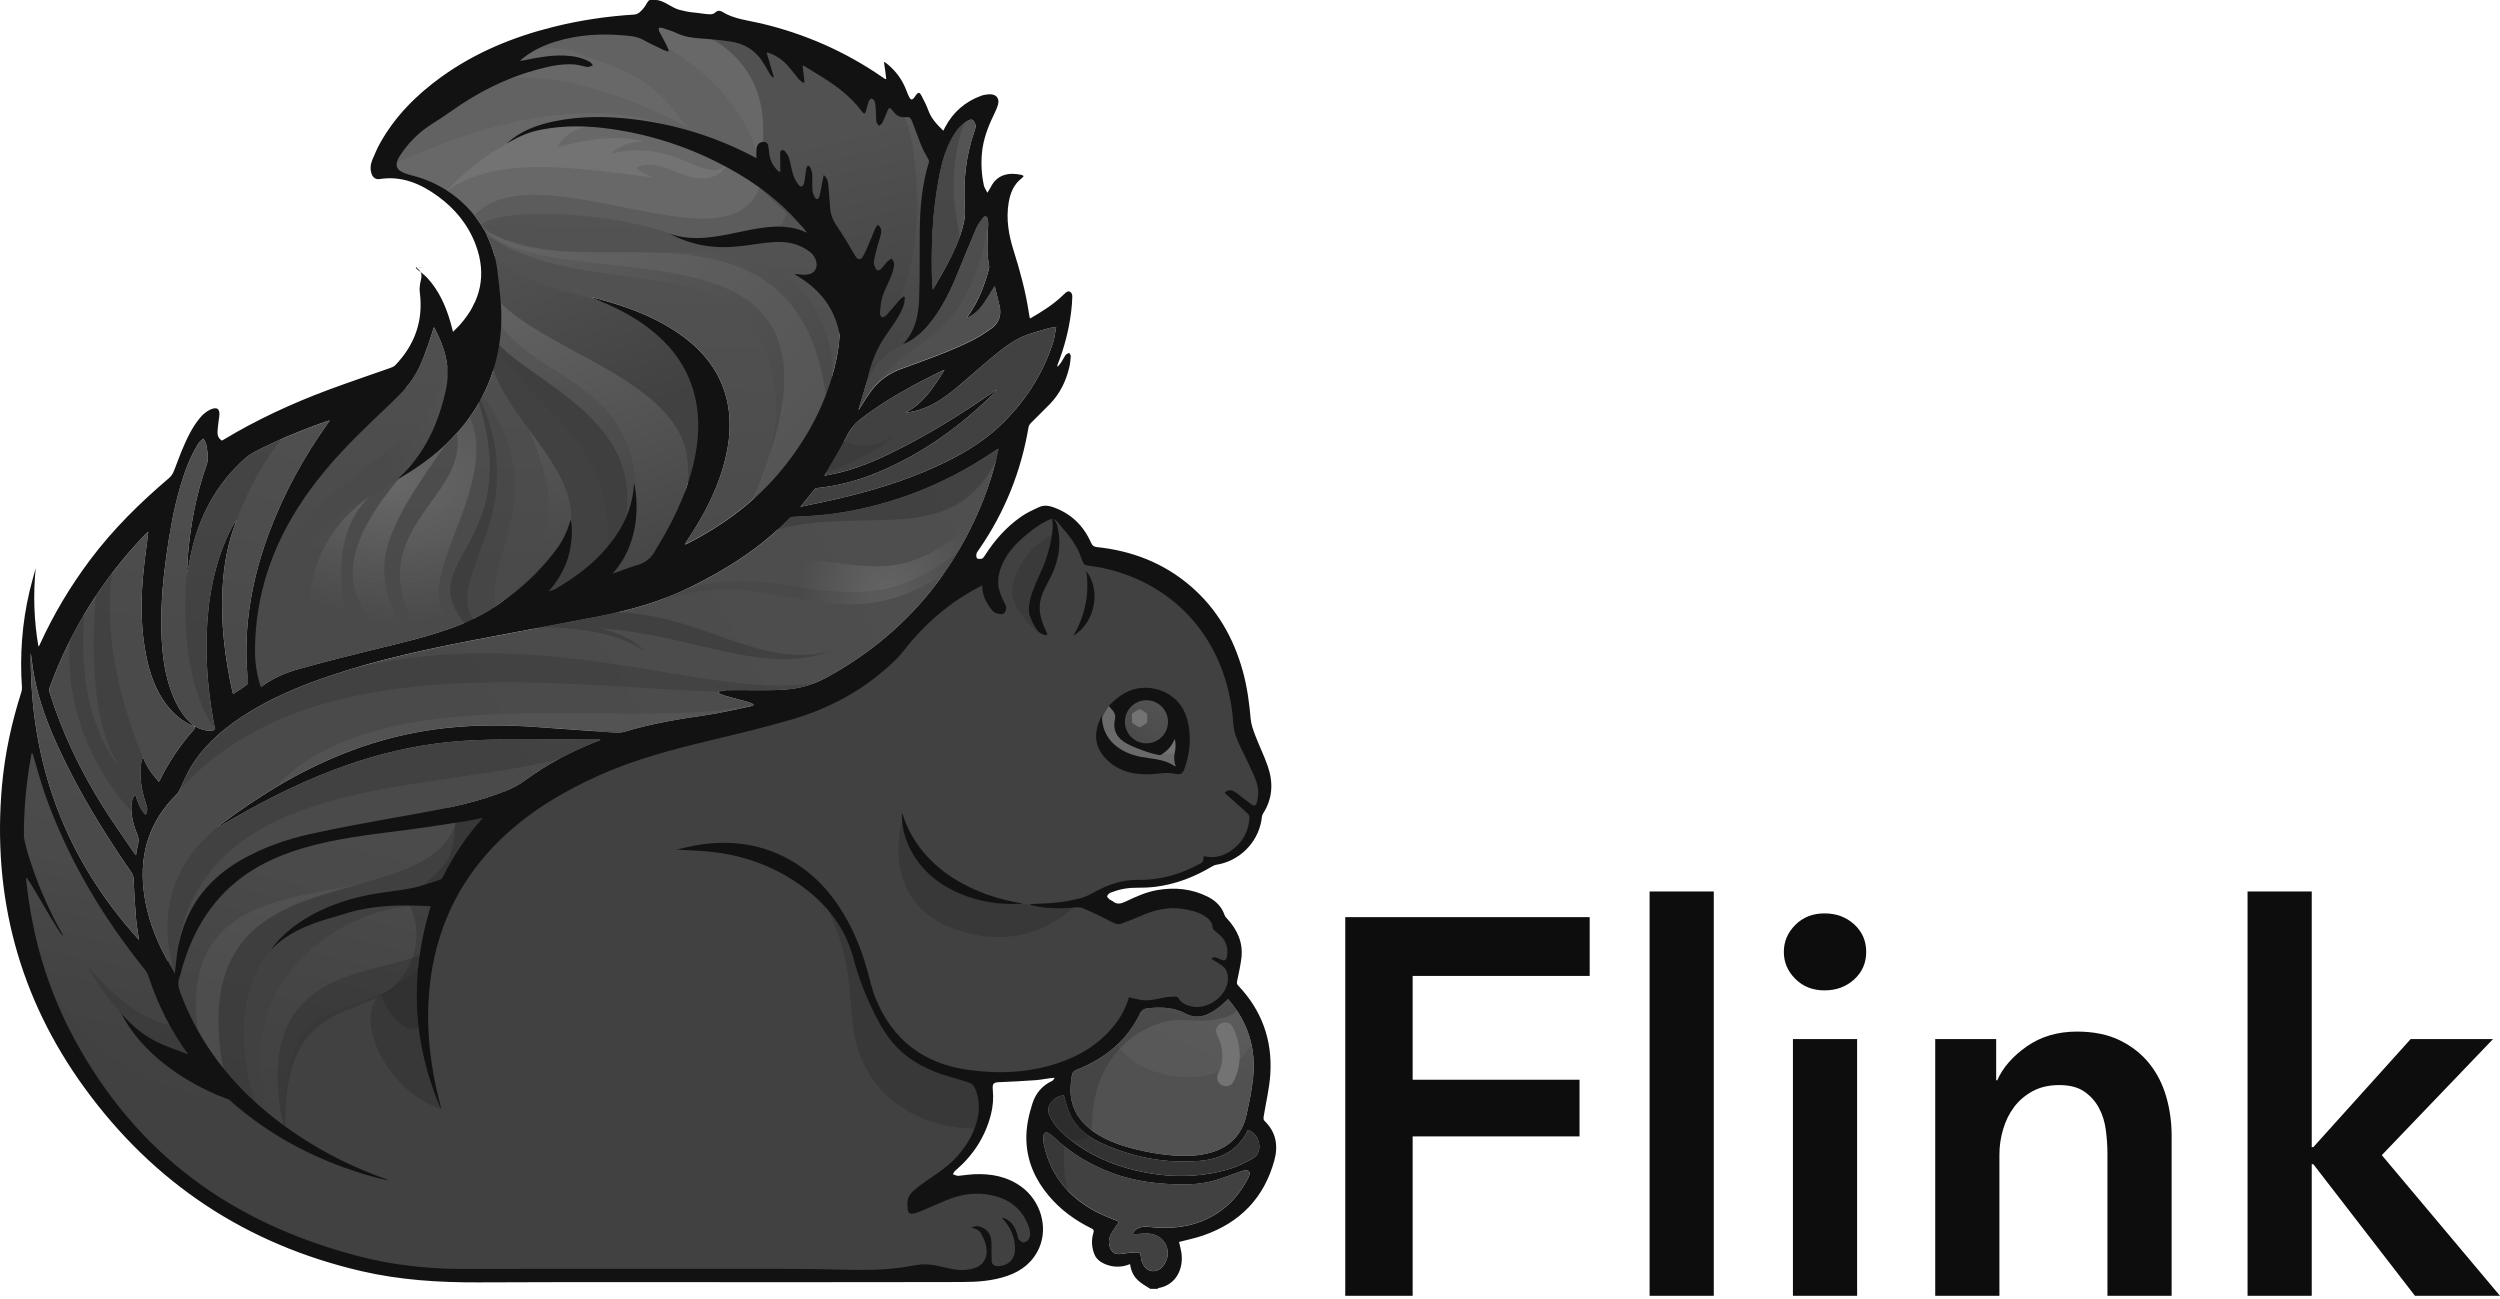 <?xml version="1.0" encoding="UTF-8"?>
<svg width="512px" height="266px" viewBox="0 0 512 266" version="1.1" xmlns="http://www.w3.org/2000/svg" preserveAspectRatio="xMidYMid">
    <title>Flink</title>
    <defs>
        <linearGradient x1="86.68%" y1="345.178%" x2="34.378%" y2="-88.846%" id="linearGradient-1">
            <stop stop-color="rgb(81,81,81)" offset="38.36%"></stop>
            <stop stop-color="rgb(74,74,74)" offset="65.84%"></stop>
            <stop stop-color="rgb(73,73,73)" offset="66.49%"></stop>
            <stop stop-color="rgb(71,71,71)" offset="68.52%"></stop>
            <stop stop-color="rgb(69,69,69)" offset="70.81%"></stop>
            <stop stop-color="rgb(67,67,67)" offset="73.41%"></stop>
            <stop stop-color="rgb(66,66,66)" offset="76.43%"></stop>
            <stop stop-color="rgb(65,65,65)" offset="80.17%"></stop>
            <stop stop-color="rgb(65,65,65)" offset="85.43%"></stop>
            <stop stop-color="rgb(65,65,65)" offset="100%"></stop>
        </linearGradient>
        <linearGradient x1="123.854%" y1="422.194%" x2="8.88%" y2="-119.166%" id="linearGradient-2">
            <stop stop-color="rgb(81,81,81)" offset="38.36%"></stop>
            <stop stop-color="rgb(74,74,74)" offset="65.84%"></stop>
            <stop stop-color="rgb(73,73,73)" offset="66.49%"></stop>
            <stop stop-color="rgb(71,71,71)" offset="68.52%"></stop>
            <stop stop-color="rgb(69,69,69)" offset="70.81%"></stop>
            <stop stop-color="rgb(67,67,67)" offset="73.41%"></stop>
            <stop stop-color="rgb(66,66,66)" offset="76.43%"></stop>
            <stop stop-color="rgb(65,65,65)" offset="80.17%"></stop>
            <stop stop-color="rgb(65,65,65)" offset="85.43%"></stop>
            <stop stop-color="rgb(65,65,65)" offset="100%"></stop>
        </linearGradient>
        <linearGradient x1="51.806%" y1="110.214%" x2="48.763%" y2="-15.847%" id="linearGradient-3">
            <stop stop-color="rgb(90,90,90)" offset="0%"></stop>
            <stop stop-color="rgb(81,81,81)" offset="38.36%"></stop>
            <stop stop-color="rgb(74,74,74)" offset="73.17%"></stop>
        </linearGradient>
        <linearGradient x1="9.624%" y1="174.162%" x2="53.938%" y2="52.867%" id="linearGradient-4">
            <stop stop-color="rgb(104,104,104)" offset="0%"></stop>
            <stop stop-color="rgb(65,65,65)" offset="100%"></stop>
        </linearGradient>
        <linearGradient x1="18.163%" y1="115.602%" x2="57.435%" y2="6.468%" id="linearGradient-5">
            <stop stop-color="rgb(104,104,104)" offset="0%"></stop>
            <stop stop-color="rgb(65,65,65)" offset="100%"></stop>
        </linearGradient>
        <linearGradient x1="51.576%" y1="144.243%" x2="48.369%" y2="-2.868%" id="linearGradient-6">
            <stop stop-color="rgb(104,104,104)" offset="0%"></stop>
            <stop stop-color="rgb(65,65,65)" offset="100%"></stop>
        </linearGradient>
        <linearGradient x1="65.496%" y1="-23.996%" x2="28.276%" y2="199.501%" id="linearGradient-7">
            <stop stop-color="rgb(65,65,65)" offset="0%"></stop>
            <stop stop-color="rgb(81,81,81)" offset="38.36%"></stop>
        </linearGradient>
        <linearGradient x1="-21.695%" y1="117.773%" x2="118.648%" y2="13.116%" id="linearGradient-8">
            <stop stop-color="rgb(104,104,104)" offset="0%"></stop>
            <stop stop-color="rgb(65,65,65)" offset="100%"></stop>
        </linearGradient>
        <linearGradient x1="136.302%" y1="88.561%" x2="44.464%" y2="47.699%" id="linearGradient-9">
            <stop stop-color="rgb(90,90,90)" offset="0%"></stop>
            <stop stop-color="rgb(81,81,81)" offset="38.36%"></stop>
            <stop stop-color="rgb(74,74,74)" offset="73.17%"></stop>
        </linearGradient>
        <linearGradient x1="247.226%" y1="117.351%" x2="-42.877%" y2="21.898%" id="linearGradient-10">
            <stop stop-color="rgb(90,90,90)" offset="0%"></stop>
            <stop stop-color="rgb(81,81,81)" offset="38.36%"></stop>
            <stop stop-color="rgb(74,74,74)" offset="73.17%"></stop>
        </linearGradient>
        <radialGradient cx="66.292%" cy="20.697%" fx="66.292%" fy="20.697%" r="99.479%" gradientTransform="translate(0.663,0.207),scale(0.27,1),rotate(163.148),translate(-0.663,-0.207)" id="radialGradient-11">
            <stop stop-color="rgb(115,115,115)" offset="0.91%"></stop>
            <stop stop-color="rgb(115,115,115)" stop-opacity="0" offset="100%"></stop>
        </radialGradient>
        <radialGradient cx="151.819%" cy="109.034%" fx="151.819%" fy="109.034%" r="231.346%" gradientTransform="translate(1.518,1.09),scale(1,0.353),rotate(180),translate(-1.518,-1.09)" id="radialGradient-12">
            <stop stop-color="rgb(115,115,115)" offset="0.91%"></stop>
            <stop stop-color="rgb(115,115,115)" stop-opacity="0" offset="100%"></stop>
        </radialGradient>
        <radialGradient cx="39.194%" cy="70.415%" fx="39.194%" fy="70.415%" r="113.781%" gradientTransform="translate(0.392,0.704),scale(1,0.518),rotate(180),translate(-0.392,-0.704)" id="radialGradient-13">
            <stop stop-color="rgb(115,115,115)" offset="0.91%"></stop>
            <stop stop-color="rgb(115,115,115)" stop-opacity="0" offset="100%"></stop>
        </radialGradient>
        <linearGradient x1="91.391%" y1="124.223%" x2="15.342%" y2="-22.546%" id="linearGradient-14">
            <stop stop-color="rgb(90,90,90)" offset="0.41%"></stop>
            <stop stop-color="rgb(81,81,81)" offset="38.36%"></stop>
        </linearGradient>
        <linearGradient x1="61.371%" y1="231.482%" x2="41.434%" y2="-48.06%" id="linearGradient-15">
            <stop stop-color="rgb(90,90,90)" offset="0%"></stop>
            <stop stop-color="rgb(81,81,81)" offset="38.36%"></stop>
            <stop stop-color="rgb(74,74,74)" offset="73.17%"></stop>
        </linearGradient>
        <linearGradient x1="62.96%" y1="264.45%" x2="47.079%" y2="-3.73%" id="linearGradient-16">
            <stop stop-color="rgb(90,90,90)" offset="0%"></stop>
            <stop stop-color="rgb(81,81,81)" offset="38.36%"></stop>
            <stop stop-color="rgb(74,74,74)" offset="73.17%"></stop>
        </linearGradient>
        <linearGradient x1="45.112%" y1="198.471%" x2="51.839%" y2="-11.691%" id="linearGradient-17">
            <stop stop-color="rgb(90,90,90)" offset="0%"></stop>
            <stop stop-color="rgb(81,81,81)" offset="38.36%"></stop>
            <stop stop-color="rgb(74,74,74)" offset="73.17%"></stop>
        </linearGradient>
        <linearGradient x1="51.069%" y1="251.524%" x2="47.62%" y2="-371.603%" id="linearGradient-18">
            <stop stop-color="rgb(90,90,90)" offset="0%"></stop>
            <stop stop-color="rgb(81,81,81)" offset="38.36%"></stop>
            <stop stop-color="rgb(74,74,74)" offset="73.17%"></stop>
        </linearGradient>
        <linearGradient x1="117.859%" y1="161.981%" x2="-13.227%" y2="-54.387%" id="linearGradient-19">
            <stop stop-color="rgb(90,90,90)" offset="0%"></stop>
            <stop stop-color="rgb(81,81,81)" offset="38.36%"></stop>
            <stop stop-color="rgb(74,74,74)" offset="73.17%"></stop>
        </linearGradient>
    </defs>
    <g>
        <path d="M275.508,187.829 L325.568,187.829 L325.568,199.876 L289.311,199.876 L289.311,221.127 L323.488,221.127 L323.488,232.738 L289.311,232.738 L289.311,265.382 L275.508,265.382 L275.508,187.829 L275.508,187.829 Z M337.836,182.571 L350.982,182.571 L350.982,265.382 L337.836,265.382 L337.836,182.571 Z M365.33,194.949 C365.33,192.832 366.113,190.989 367.684,189.417 C369.253,187.848 371.245,187.062 373.655,187.062 C376.065,187.062 378.091,187.811 379.735,189.306 C381.38,190.803 382.2,192.686 382.2,194.947 C382.2,197.213 381.379,199.092 379.735,200.588 C378.091,202.085 376.066,202.832 373.655,202.832 C371.244,202.832 369.255,202.048 367.684,200.477 C366.113,198.911 365.33,197.067 365.33,194.949 Z M367.192,212.803 L380.336,212.803 L380.336,265.382 L367.192,265.382 L367.192,212.803 Z M396.329,212.803 L408.817,212.803 L408.817,221.238 L409.037,221.238 C410.204,218.609 412.231,216.292 415.116,214.283 C418.001,212.274 421.415,211.269 425.358,211.269 C428.791,211.269 431.728,211.873 434.177,213.077 C436.623,214.283 438.63,215.869 440.202,217.841 C441.771,219.812 442.922,222.079 443.653,224.632 C444.382,227.188 444.749,229.818 444.749,232.519 L444.749,265.382 L431.604,265.382 L431.604,236.245 C431.604,234.711 431.494,233.105 431.275,231.425 C431.056,229.747 430.582,228.231 429.851,226.879 C429.121,225.529 428.117,224.414 426.84,223.538 C425.56,222.662 423.863,222.224 421.745,222.224 C419.627,222.224 417.802,222.646 416.269,223.484 C414.734,224.324 413.475,225.401 412.489,226.714 C411.503,228.028 410.754,229.545 410.245,231.261 C409.733,232.977 409.479,234.711 409.479,236.463 L409.479,265.382 L396.334,265.382 L396.334,212.803 L396.329,212.803 Z M460.299,182.571 L473.444,182.571 L473.444,234.929 L473.772,234.929 L493.707,212.802 L510.575,212.802 L487.793,236.573 L512,265.382 L494.583,265.382 L473.772,238.434 L473.444,238.434 L473.444,265.382 L460.299,265.382 L460.299,182.571 L460.299,182.571 Z" fill="rgb(13,13,13)"></path>
        <g transform="translate(130.682, 131.981) scale(-1, 1) rotate(-180) translate(-130.682, -131.981) translate(0, 0)">
            <g transform="translate(0, 0)">
                <path d="M167.236,2.448 C163.731,2.492 160.235,2.502 156.733,2.502 L147.693,2.494 C147.693,2.494 121.847,2.505 109.489,2.505 C107.552,2.505 105.604,2.497 103.661,2.492 C101.719,2.487 99.776,2.479 97.829,2.479 C96.614,2.479 95.399,2.481 94.187,2.489 C86.836,2.533 79.809,3.416 73.305,5.121 C47.396,11.899 27.781,27.269 14.994,50.795 C8.866,62.072 5.382,74.689 4.647,88.281 C4.32,94.327 4.628,100.522 5.566,106.692 C5.677,107.428 5.812,108.163 5.944,108.904 L6.242,110.588 L6.747,110.09 C7.014,109.826 7.097,109.552 7.156,109.344 C7.41,108.523 7.643,107.689 7.882,106.863 C8.374,105.141 8.887,103.359 9.487,101.649 C13.893,89.082 20.584,77.31 29.939,65.641 C30.309,65.18 30.587,64.67 30.747,64.175 C33.92,54.408 39.434,45.972 47.132,39.077 C54.62,32.374 63.598,27.354 73.852,24.13 C67.276,26.942 61.186,30.54 55.711,34.858 C46.783,41.9 40.344,50.518 36.588,60.474 C36.212,61.474 35.896,62.681 36.407,64.017 C36.572,64.473 36.691,64.945 36.816,65.419 C36.896,65.745 36.976,66.071 37.08,66.395 C39.103,73.008 42.175,78.193 46.469,82.239 C50.473,86.01 55.571,88.768 62.056,90.675 C68.112,92.457 74.432,93.26 80.542,94.037 L83.163,94.373 C86.582,94.822 90.053,95.35 93.402,95.868 L95.42,96.179 C96.171,96.293 96.917,96.456 97.691,96.624 L99.574,97.018 L99.08,96.176 C99.041,96.104 99.01,96.044 98.955,95.982 C95.78,92.428 93.12,88.478 91.04,84.228 C90.866,83.868 90.488,83.536 90.123,83.42 C89.672,83.272 89.224,83.127 88.776,82.977 C87.349,82.498 85.878,82.016 84.381,81.718 C82.77,81.397 81.12,81.164 79.522,80.941 C78.242,80.76 76.965,80.581 75.691,80.348 C71.412,79.586 68.097,78.211 65.595,76.111 C66.144,76.243 66.711,76.326 67.268,76.406 C68.042,76.517 68.84,76.636 69.57,76.888 C73.515,78.26 77.846,78.898 83.202,78.898 L83.925,78.895 C84.883,78.885 85.844,78.841 86.815,78.794 L88.698,78.716 L88.556,78.253 C84.717,65.703 84.826,53.39 88.864,41.584 C87.175,49.59 86.867,57.027 87.914,64.214 C89.512,75.199 94.353,84.666 102.304,92.351 C107.663,97.533 114.392,101.885 122.865,105.646 C130.223,108.917 137.89,110.88 145.108,112.616 L146.473,112.95 C151.623,114.188 156.951,115.467 162.107,116.983 C169.844,119.249 176.568,122.976 182.093,128.079 C182.919,128.843 183.862,129.71 184.603,130.669 C189.879,137.507 196.03,142.358 203.402,145.502 C203.614,145.593 203.855,145.818 204.008,146.075 C206.422,150.012 209.315,152.91 212.856,154.943 C213.646,155.397 214.43,155.624 215.194,155.624 C216.163,155.624 217.132,155.254 218.077,154.534 C218.435,154.26 218.761,153.972 219.049,153.679 C220.289,152.433 221.281,150.9 222.185,148.864 C222.297,148.621 222.398,148.543 222.67,148.509 C223.571,148.39 224.496,148.269 225.418,148.087 C240.479,145.101 250.961,133.518 252.782,117.848 C252.831,117.431 252.862,117.008 252.899,116.589 C252.976,115.594 253.059,114.569 253.355,113.644 C253.73,112.476 254.29,111.323 254.841,110.222 C255.08,109.733 255.328,109.233 255.554,108.733 C255.748,108.303 255.952,107.878 256.155,107.454 C256.634,106.446 257.121,105.418 257.53,104.364 C258.151,102.755 258.227,101.092 257.747,99.422 C257.54,98.702 257.105,98.595 256.862,98.595 C256.68,98.595 256.483,98.657 256.281,98.782 C255.867,99.049 255.478,99.344 255.095,99.65 C254.914,99.8 254.725,99.937 254.538,100.077 C254.331,100.237 254.129,100.395 253.927,100.564 C253.44,100.942 252.992,101.31 252.484,101.587 C252.303,101.688 252.111,101.745 251.927,101.745 C251.736,101.745 251.552,101.688 251.381,101.577 L252.091,100.942 C253.357,99.818 254.624,98.691 255.864,97.549 C256.126,97.311 256.3,96.87 256.276,96.513 C256.129,94.161 255.308,92.211 253.829,90.708 C252.067,88.926 250.221,88.061 248.187,88.061 C247.752,88.061 247.307,88.103 246.856,88.183 C246.776,87.393 246.605,87.098 245.947,86.746 C241.787,84.49 237.731,83.391 233.553,83.391 L232.9,83.397 C230.054,83.397 227.283,82.588 224.177,80.856 C223.105,80.262 222.159,79.856 221.279,79.623 C218.608,78.913 215.912,78.646 213.472,78.532 C214.518,78.387 215.611,78.317 216.785,78.317 C217.533,78.317 218.305,78.348 219.137,78.403 L219.616,78.452 C219.968,78.486 220.325,78.517 220.667,78.517 C221.126,78.517 221.504,78.46 221.823,78.328 C223.998,77.437 226.127,76.359 228.124,75.339 C228.515,75.137 228.798,75.054 229.057,75.054 C229.204,75.054 229.342,75.082 229.492,75.137 L230.075,75.354 C231.165,75.766 232.289,76.191 233.367,76.667 C235.921,77.804 238.127,78.341 240.303,78.341 C240.886,78.341 241.466,78.297 242.046,78.219 C243.535,78.017 245.279,77.675 246.848,76.709 C247.623,76.232 248.654,75.437 248.749,73.953 C248.755,73.927 248.804,73.839 248.926,73.725 C249.117,73.552 249.314,73.386 249.516,73.22 C249.718,73.054 249.925,72.881 250.12,72.697 C251.337,71.58 251.873,70.166 251.723,68.49 C251.674,68.022 251.57,66.923 250.63,66.923 C250.347,66.923 250.013,67.027 249.547,67.263 C249.355,67.364 249.174,67.444 249.011,67.491 C249.472,67.211 249.918,66.929 250.355,66.631 C251.394,65.924 251.902,64.841 251.852,63.414 C251.754,60.306 248.48,57.363 245.115,57.363 C244.717,57.363 244.32,57.412 243.947,57.49 C242.955,57.71 241.722,58.125 240.979,59.415 C240.956,59.451 240.87,59.508 240.852,59.513 L240.28,59.487 C239.606,59.461 238.912,59.433 238.267,59.285 L238.078,59.241 C236.982,58.987 235.856,58.736 234.698,58.736 C234.234,58.736 233.804,58.777 233.385,58.858 C232.869,58.954 232.359,59.081 231.836,59.21 L231.458,59.301 C230.862,57.361 229.893,55.54 228.585,53.877 C225.656,50.15 221.75,47.526 216.653,45.855 C212.959,44.638 208.983,44.029 204.837,44.029 C202.658,44.029 200.371,44.193 198.043,44.524 C188.858,45.837 182.448,50.831 178.985,59.363 C178.399,60.793 178.008,62.31 177.627,63.782 C177.444,64.491 177.254,65.217 177.047,65.924 C175.959,69.625 174.589,72.888 172.854,75.919 C169.702,81.418 165.806,85.337 160.939,87.898 C157.049,89.947 152.791,90.986 148.289,90.986 C146.404,90.986 144.432,90.807 142.425,90.447 C142.018,90.374 141.614,90.286 141.203,90.198 C142.619,90.133 143.964,90.056 145.326,89.924 C151.623,89.286 157.357,87.352 162.369,84.176 C169.189,79.848 173.372,74.471 175.156,67.742 C176.156,63.981 177.578,60.236 179.389,56.607 C180.435,54.504 181.766,52.069 183.683,50.013 C186.395,47.114 189.886,45.133 194.668,43.788 C195.976,43.418 197.276,43.017 198.568,42.602 C199.283,42.372 199.781,41.877 200.089,41.079 C200.837,39.137 201.024,37.158 200.641,35.202 C200.079,32.33 198.714,29.67 196.463,27.072 C194.686,25.023 192.482,23.534 190.347,22.091 C189.275,21.374 188.268,20.61 187.351,19.825 C186.566,19.151 186.159,18.271 186.206,17.343 C186.271,15.815 186.385,15.758 186.672,15.758 C186.91,15.758 187.283,15.849 187.892,16.046 C188.19,16.144 188.485,16.263 188.778,16.393 L190.557,17.16 C191.573,17.597 192.583,18.038 193.608,18.462 C195.826,19.384 198.019,19.861 200.123,19.861 C201.249,19.861 202.371,19.726 203.466,19.465 C207.406,18.522 209.991,16.183 211.151,12.508 C211.459,11.513 211.418,10.664 211.009,9.972 C210.739,9.513 210.12,9.13 209.608,9.115 C209.131,9.115 208.688,9.537 208.344,9.912 C208.154,10.122 208.105,10.397 208.072,10.635 C208.056,10.713 208.043,10.796 208.025,10.868 C207.675,12.176 207.191,13.031 206.461,13.603 C207.766,11.829 208.349,9.933 208.243,7.827 C208.136,5.737 206.569,4.279 204.433,4.279 C204.347,4.279 204.262,4.284 204.166,4.289 C203.355,4.338 202.837,4.776 202.754,5.496 C202.697,5.994 202.697,6.506 202.695,6.998 C202.695,7.203 202.695,7.408 202.689,7.612 C202.684,7.882 202.687,8.143 202.689,8.413 C202.689,8.988 202.692,9.529 202.622,10.063 C202.461,11.213 201.778,11.99 200.589,12.37 C200.506,12.401 200.423,12.422 200.335,12.43 C200.695,12.225 201.003,11.943 201.226,11.534 C201.666,10.718 202.039,9.975 202.246,9.174 C202.775,7.048 202.254,5.39 200.742,4.375 C199.957,3.854 198.952,3.66 198.066,3.536 C197.706,3.484 197.354,3.468 196.999,3.468 C195.675,3.468 194.38,3.779 193.134,4.074 L192.497,4.227 C191.314,4.496 190.267,4.636 189.26,4.639 C188.4,4.639 187.504,4.473 186.638,4.313 L186.24,4.24 C179.679,3.059 173.778,2.487 168.215,2.487 L167.236,2.448 Z" fill="rgb(65,65,65)"></path>
                <path d="M220.636,79.011 C220.636,79.011 210.965,67.47 194.533,74.082 C179.485,80.146 184.973,96.834 184.973,96.834 C184.973,96.834 187.638,86.484 195.427,82.563 C206.701,76.882 220.636,79.011 220.636,79.011 Z" fill="rgb(24,24,24)" opacity="0.2"></path>
                <path d="M172.973,74.07 C175.068,71.94 175.107,69.762 175.765,67.107 C177.006,62.114 178.531,57.778 181.712,53.67 C184.771,49.722 188.431,46.93 193.158,45.115 C197.253,43.545 202.516,44.009 201.734,37.912 L200.363,32.778 C189.897,32.778 180.096,37.554 176.102,47.94 C172.6,57.052 176.723,68.063 166.112,83.469 C166.959,82.43 171.888,75.181 172.973,74.07 Z" fill="rgb(24,24,24)" opacity="0.2"></path>
                <g opacity="0.2" transform="translate(167.739, 76.322)" fill="rgb(30,30,30)">
                    <path d="M1.093,2.275 C1.253,1.628 1.396,0.97 1.543,0.315 C1.152,0.796 0.95,1.405 1.093,2.275 Z"></path>
                </g>
                <path d="M46.897,38.782 C7.421,42.683 2.774,81.98 2.774,81.98 C2.774,81.98 0.629,100.193 5.633,118.06 C8.848,85.554 34.925,63.049 34.925,63.049 C34.925,63.049 40.654,44.527 46.897,38.782 Z" fill="url(#linearGradient-1)"></path>
                <path d="M37.054,53.747 C37.054,53.747 28.773,52.96 17.729,66.369 C28.377,47.044 42.18,46.651 42.18,46.651 L37.054,53.747 Z" fill="rgb(30,30,30)" opacity="0.2"></path>
                <path d="M58.389,31.185 C56.319,67.524 77.654,50.663 88.667,69.933 C91.762,86.795 101.051,97.461 101.051,97.461 C101.051,97.461 34.987,109.847 33.951,61.673 C36.251,51.243 46.36,41.157 52.693,35.7 C51.453,38.492 35.681,81.889 88.206,78.351 C70.075,79.895 43.902,60.956 56.376,32.584 C57.63,31.669 58.389,31.185 58.389,31.185 Z" fill="url(#linearGradient-2)"></path>
                <path d="M76.248,83.591 C62.593,78.457 39.401,78.48 46,43.636 C44.944,42.843 39.667,51.028 40.983,50.233 C34.912,81.384 62.183,79.584 76.248,83.591 Z" fill="rgb(115,115,115)" opacity="0.2"></path>
                <path d="M93.539,96.07 C106.819,101.323 96.036,86.43 94.151,84.047 C89.789,78.535 78.763,80.327 72.883,78.488 C69.503,77.432 55.957,75.445 51.465,62.616 C49.468,56.933 48.72,47.643 52.97,36.337 C51.916,35.539 44.931,43.19 46.252,42.403 C35.044,92.472 87.919,74.499 93.539,96.07 Z" fill="rgb(57,57,57)" opacity="0.6"></path>
                <path d="M225.563,116.516 C225.925,117.511 226.542,118.783 227.321,119.534 C227.503,119.448 227.7,119.438 227.847,119.345 C229.142,120.184 231.186,120.073 232.815,120.073 C233.786,120.073 235.208,120.342 236.146,119.977 C237.513,119.446 237.358,118.006 237.928,116.915 C239,114.879 242.308,114.853 242.318,111.976 C242.328,110.621 242.668,108.785 242.323,107.459 C242.062,106.474 240.963,106.775 240.013,106.775 C237.143,106.775 234.276,106.695 231.398,106.695 L227.42,109.66 C226.358,109.321 225.529,111.549 225.381,112.305 C225.146,113.551 225.115,115.278 225.563,116.516 Z" fill="rgb(106,106,106)"></path>
                <path d="M238.837,112.572 C239.324,112.771 240.044,113.551 240.342,114.009 C240.559,114.338 240.5,114.548 240.963,114.535 C242.178,114.501 242.189,112.862 242.126,112.015 C242.054,110.932 241.616,109.937 241.458,108.873 C241.065,108.971 240.847,109.466 240.401,109.59 C240.052,109.694 239.547,109.645 239.176,109.629 C238.64,109.606 237.892,109.243 237.405,109.451 L238.837,112.572 Z" fill="rgb(115,115,115)"></path>
                <path d="M81.498,165.832 C81.679,166.042 81.728,166.104 81.783,166.164 C87.054,171.085 89.846,177.296 91.348,184.24 C92.335,188.786 91.079,192.795 89.03,196.714 C88.994,196.779 88.929,196.844 88.859,196.932 C88.45,195.652 88.077,194.396 87.642,193.16 C86.572,190.114 85.277,187.167 83.22,184.644 C82.399,183.639 47.964,164.563 51.509,122.316 C51.53,122.054 51.574,121.805 51.611,121.513 C52.248,122.106 52.805,122.72 53.447,123.225 C55.739,125.017 58.384,126.159 61.147,126.931 C66.201,128.34 71.285,129.635 76.38,130.881 C82.171,132.301 87.999,133.616 93.591,135.756 C96.754,136.963 99.688,138.553 102.496,140.47 C106.674,143.329 110.284,146.751 113.393,150.714 C115.203,153.021 116.047,154.783 116.863,157.495 C117.379,156.104 117.109,152.213 116.332,149.732 C115.524,147.17 114.162,144.932 112.385,142.879 C112.81,143.013 113.276,143.083 113.657,143.301 C118.583,146.108 122.947,149.566 126.17,154.306 C128.33,157.482 129.646,160.958 129.829,164.827 C129.832,164.882 129.858,164.936 129.873,165.021 C130.899,160.274 130.751,152.193 125.4,146.45 C127.291,147.116 129.003,147.787 130.751,148.307 C132.199,148.737 133.155,149.584 133.953,150.856 C137.465,156.414 140.376,162.242 141.951,168.668 C143.171,173.631 143.474,178.614 142.109,183.6 C140.56,189.236 137.157,193.575 132.526,197.022 C129.309,199.418 125.76,201.195 122.036,202.651 C121.81,202.739 121.585,202.819 121.362,202.917 C121.326,202.93 121.308,202.972 121.168,203.127 C122.458,202.772 123.613,202.472 124.758,202.133 C130.096,200.547 135.206,198.481 139.734,195.17 C143.775,192.218 146.867,188.535 148.413,183.691 C149.794,179.355 149.675,174.973 148.683,170.59 C147.232,164.198 144.254,158.507 140.63,153.117 C140.519,152.946 140.41,152.783 140.304,152.615 C140.288,152.591 140.291,152.547 140.27,152.452 C140.42,152.509 140.54,152.547 140.648,152.604 C148.243,156.487 154.99,161.452 160.367,168.124 C165.589,174.6 169.386,181.811 171.194,189.98 C173.465,200.288 170.976,209.442 164.299,217.515 C160.079,222.626 154.86,226.49 149.087,229.64 C141.635,233.696 133.707,236.348 125.315,237.568 C120.544,238.265 115.768,238.397 110.999,237.48 C108.378,236.983 106.679,236.294 103.775,234.615 C104.143,234.929 104.493,235.26 104.879,235.543 C107.487,237.524 110.494,238.547 113.652,239.187 C118.873,240.244 124.139,240.231 129.405,239.617 C137.558,238.664 145.329,236.405 152.692,232.763 C153.412,232.401 154.125,232.03 154.92,231.621 C154.92,232.289 154.878,232.872 154.93,233.45 C154.995,234.341 155.446,234.851 156.148,234.934 C156.816,235.017 157.207,234.765 157.339,234.108 C157.445,233.551 157.474,232.978 157.554,232.419 C157.733,231.144 158.326,230.064 159.201,229.127 C159.287,229.031 159.393,228.948 159.499,228.876 C159.551,228.837 159.618,228.839 159.805,228.803 C159.805,229.261 159.807,229.684 159.805,230.103 C159.792,230.955 159.756,231.81 159.776,232.662 C159.782,232.872 159.932,233.209 160.074,233.25 C160.274,233.305 160.636,233.204 160.763,233.046 C161.097,232.605 161.457,232.129 161.608,231.606 C161.942,230.497 162.094,229.337 162.439,228.236 C162.669,227.524 163.03,226.819 163.483,226.228 C163.977,225.581 164.483,225.723 164.672,226.516 C164.848,227.257 164.913,228.026 165.024,228.782 C165.063,229.044 165.073,229.313 165.153,229.557 C165.216,229.767 165.371,229.94 165.482,230.134 C165.653,229.976 165.907,229.86 165.98,229.663 C166.153,229.223 166.324,228.749 166.347,228.285 C166.402,227.259 166.303,226.226 166.379,225.205 C166.42,224.661 166.601,224.081 166.865,223.61 C167.161,223.084 167.637,223.146 167.798,223.734 C168.034,224.573 168.15,225.441 168.319,226.298 C168.438,226.879 168.559,227.456 168.699,228.166 C169.386,227.58 169.551,226.93 169.619,226.301 C169.792,224.625 169.88,222.942 170.025,221.263 C170.142,220.004 170.572,218.898 171.315,217.824 C172.665,215.868 173.859,213.798 175.068,211.747 C175.687,210.696 176.262,210.6 176.845,211.682 C177.503,212.913 177.993,214.226 178.549,215.513 C178.793,216.075 178.995,216.648 179.251,217.202 C179.371,217.471 179.573,217.699 179.756,217.979 C180.417,217.5 180.575,216.873 180.448,216.251 C180.259,215.316 179.914,214.407 179.671,213.482 C179.407,212.472 179.13,211.465 178.972,210.434 C178.912,210.02 179.099,209.522 179.285,209.121 C179.554,208.538 179.979,208.468 180.432,208.924 C180.899,209.385 181.256,209.947 181.707,210.416 C181.963,210.685 182.313,210.848 182.624,211.061 C182.797,210.683 183.15,210.289 183.118,209.926 C183.054,209.157 182.87,208.372 182.587,207.652 C182.01,206.189 181.238,204.795 180.743,203.311 C180.386,202.234 180.319,201.055 180.202,199.913 C180.168,199.633 180.404,199.138 180.624,199.058 C180.855,198.978 181.311,199.206 181.515,199.431 C182.455,200.462 183.339,201.552 184.263,202.612 C184.486,202.876 184.789,203.062 185.053,203.29 C185.144,203.244 185.229,203.208 185.323,203.158 C185.232,202.56 185.258,201.912 185.04,201.356 C184.667,200.431 184.211,199.522 183.683,198.68 C182.846,197.341 181.891,196.085 181.036,194.764 C179.451,192.321 178.399,189.653 177.744,186.815 C177.267,184.774 176.597,182.777 176.006,180.769 C175.939,180.521 175.845,180.28 175.838,180.003 C176.353,180.824 176.858,181.663 177.392,182.481 C178.508,184.201 179.795,185.781 181.526,186.921 C182.396,187.491 183.331,188.004 184.305,188.361 C189.311,190.203 194.372,191.915 199.143,194.316 C200.501,195.007 201.798,195.839 203.034,196.74 C204.598,197.874 205.173,199.457 204.707,201.374 C204.381,202.705 204.054,204.034 203.715,205.419 C202.907,204.13 202.192,202.886 201.379,201.721 C200.565,200.555 199.555,199.566 198.056,198.9 C198.193,199.157 198.229,199.268 198.299,199.359 C200.402,202.257 201.612,205.552 202.552,208.963 C202.648,209.315 202.539,209.74 202.477,210.121 C202.047,212.607 202.254,215.099 202.366,217.593 C202.394,218.088 202.394,218.603 202.322,219.095 C202.29,219.323 202.107,219.608 201.912,219.694 C201.78,219.753 201.436,219.572 201.319,219.414 C200.835,218.735 200.296,218.07 199.972,217.321 C198.669,214.293 197.424,211.239 196.178,208.193 C194.629,204.389 192.886,200.695 190.223,197.52 C189.019,196.082 187.651,194.831 185.968,193.958 C185.649,193.795 185.305,193.663 184.944,193.549 C187.548,196.24 188.13,199.646 188.247,203.13 C188.402,207.59 188.312,212.061 188.358,216.526 C188.405,221.354 188.804,226.14 190.244,230.792 C190.298,230.976 190.205,231.246 190.104,231.429 C189.7,232.222 189.184,232.963 188.848,233.781 C188.143,235.498 187.55,237.26 186.856,238.987 C186.455,240.003 186.315,240.078 185.227,240 C184.059,239.917 183.357,240.588 182.738,241.419 C182.261,242.049 182.067,242.033 181.741,241.295 C181.386,240.492 181.106,239.666 180.723,238.876 C180.59,238.607 180.251,238.43 180.01,238.213 C179.824,238.487 179.516,238.757 179.482,239.05 C179.383,240.005 179.409,240.969 179.339,241.927 C179.306,242.404 179.244,242.885 179.083,243.331 C179.005,243.541 178.684,243.769 178.451,243.787 C178.288,243.8 178,243.517 177.93,243.305 C177.692,242.624 177.555,241.914 177.337,241.228 C177.166,240.676 176.918,240.617 176.589,241.067 C174.193,244.331 170.999,246.644 167.58,248.7 C166.57,249.306 165.581,249.941 164.578,250.552 C164.508,250.529 164.439,250.503 164.374,250.485 C164.503,249.374 164.635,248.265 164.76,247.157 C164.669,247.107 164.578,247.066 164.49,247.019 C164.172,247.289 163.809,247.511 163.545,247.827 C162.882,248.612 162.281,249.446 161.608,250.228 C160.274,251.793 158.598,252.912 156.984,253.282 C157.494,251.534 157.981,249.879 158.461,248.219 C158.388,248.18 158.303,248.149 158.227,248.115 C158.062,248.322 157.865,248.514 157.728,248.739 C157.339,249.374 156.953,250.006 156.593,250.658 C155.055,253.443 152.682,255.049 149.569,255.497 C147.453,255.802 145.305,256.004 143.174,256.149 C141.609,256.258 140.104,256.489 138.672,257.175 C137.677,257.628 136.6,257.942 135.543,258.291 C135.367,258.354 135.131,258.279 134.927,258.266 C134.942,258.04 134.893,257.779 134.984,257.592 C135.481,256.618 136.022,255.668 136.522,254.694 C136.706,254.344 136.825,253.958 136.97,253.588 C136.921,253.533 136.875,253.484 136.828,253.43 C136.509,253.536 136.178,253.609 135.88,253.754 C134.502,254.422 133.106,255.051 131.772,255.802 C130.415,256.569 128.92,256.631 127.452,256.756 C122.857,257.141 118.314,256.833 113.872,255.489 C111.17,254.676 108.673,253.448 106.477,251.549 C106.754,251.578 107.042,251.578 107.311,251.627 C109.992,252.179 112.675,252.697 115.436,252.606 C117.317,252.547 119.148,252.246 120.798,251.293 C121.062,251.143 121.228,250.827 121.44,250.591 C121.07,250.462 120.681,250.213 120.326,250.26 C119.469,250.361 118.632,250.679 117.767,250.749 C115.017,250.995 112.369,250.361 109.751,249.638 C103.41,247.897 97.668,244.937 92.335,241.127 C91.035,240.202 89.685,239.345 88.333,238.485 C85.702,236.812 83.573,234.649 81.889,232.03 C81.692,231.719 81.511,231.385 81.384,231.041 C81.039,230.083 81.293,229.282 82.197,228.806 C82.845,228.464 83.562,228.22 84.28,228.047 C93.757,225.736 100.815,217.925 101.908,208.261 C102.32,204.637 102.825,201.003 102.644,197.328 C102.227,188.892 99.206,181.541 93.573,175.263 C90.224,171.528 86.266,168.557 81.93,166.057 C81.845,166 81.752,165.964 81.498,165.832 Z" fill="url(#linearGradient-3)"></path>
                <path d="M202.941,221.833 C198.913,190.394 184.963,197.509 175.835,179.959 C175.335,180.622 174.183,175.255 176.483,185.219 C178.785,195.194 185.385,190.689 191.63,202.096 C199.537,216.513 197.96,217.805 202.941,221.833 Z" fill="rgb(57,57,57)" opacity="0.2"></path>
                <path d="M161.258,221.24 C159.761,212.242 147.038,212.648 136.152,216.466 C124.323,220.616 99.743,221.947 97.766,216.997 C96.78,215.863 94.798,220.528 94.798,220.528 C94.798,220.528 113.465,240.894 144.715,219.398 C143.443,221.377 155.946,227.169 155.946,227.169 C155.946,227.169 159.704,228.313 161.258,221.24 Z" fill="rgb(115,115,115)" opacity="0.3"></path>
                <path d="M96.51,134.844 C97.189,133.16 102.716,134.295 103.234,136.924 C95.08,146.16 116.547,163.133 96.748,185.286 C109.702,151.107 82.119,149.716 96.51,134.844 Z" fill="rgb(57,57,57)" opacity="0.2"></path>
                <path d="M96.51,134.844 C97.189,133.16 97.067,133.642 97.582,136.271 C89.429,145.51 111.147,158.981 96.748,185.286 C109.702,151.107 82.119,149.716 96.51,134.844 Z" fill="rgb(57,57,57)" opacity="0.6"></path>
                <path d="M126.219,141.589 C165.405,182.821 115.869,175.913 99.724,203.899 C99.753,204.381 99.787,204.847 99.787,205.342 C99.787,209.232 98.844,212.895 97.202,216.143 C112.312,193.73 150.618,213.493 143.179,167.676 C142.508,165.322 137.178,142.104 126.219,141.589 Z" fill="url(#linearGradient-4)"></path>
                <path d="M126.219,141.589 C110.088,133.671 95.984,133.438 96.65,135.787 C128.703,157.536 102.83,179.948 96.798,201.06 C97.209,202.765 99.787,203.399 99.787,205.334 C99.787,205.541 99.761,205.738 99.756,205.943 C100.222,203.847 101.325,203.119 102.385,202.057 C117.283,187.03 164.641,182.007 126.219,141.589 Z" fill="url(#linearGradient-5)"></path>
                <path d="M121.168,142.203 C145.979,179.262 99.66,186.302 99.994,198.051 C96.306,173.885 140.705,163.54 98.986,134.616 C98.321,132.269 105.034,134.282 121.168,142.203 Z" fill="rgb(65,65,65)"></path>
                <path d="M190.5,206.577 C192.471,203.285 190.283,199.4 187.988,195.761 C185.869,192.399 180.754,193.5 177.283,185.395 L177.581,191.71 C181.425,198.411 174.921,207.634 173.108,213.868 C170.028,224.488 166.674,234.286 170.761,245.061 C171.036,245.784 171.271,246.576 171.551,247.32 C173.589,245.815 175.128,244.315 176.881,242.028 C178.039,240.51 177.635,245.944 179.158,244.802 C180.28,243.976 179.104,240.132 180.173,239.244 C181.368,238.234 182.09,244.082 182.955,242.787 C184.978,239.746 186.139,241.676 187.001,240.764 C187.781,239.938 189.604,233.569 190.34,232.706 C191.057,231.87 191.746,231.007 192.425,230.14 C192.015,225.503 191.114,220.292 189.622,216.109 C188.216,212.159 188.151,210.512 190.5,206.577 Z" fill="url(#linearGradient-6)"></path>
                <path d="M135.346,254.989 C135.468,254.945 135.569,254.927 135.631,254.93 C136.717,254.948 132.704,259.991 133.857,259.991 C135.805,259.991 138.55,257.981 140.454,257.833 C144.477,257.525 148.644,257.615 152.205,255.986 C155.617,254.422 157.134,249.565 157.898,249.361 C158.67,249.148 156.041,254.974 156.795,254.715 C158.072,254.285 159.093,253.653 159.934,252.953 C163.301,248.133 164.397,224.244 159.453,224.861 C154.262,225.508 167.643,223.027 167.697,223.227 C172.173,240.117 162.203,250.503 162.654,249.918 C163.244,249.141 163.718,248.537 164.224,248.343 C165.285,247.934 163.56,252.415 164.532,251.821 C167.622,249.933 169.813,248.602 171.613,247.26 C171.668,247.182 171.683,246.996 171.771,247.032 C173.1,247.584 181.285,249.508 175.055,220.105 C184.515,239.249 177.109,246.76 177.835,245.975 C181.194,242.349 181.88,233.496 182.313,228.246 C182.72,223.322 179.622,212.097 175.61,208.385 C172.781,205.774 172.838,209.007 171.779,211.504 C170.036,215.604 166.84,218.909 163.939,222.286 C161.778,224.799 159.157,226.635 156.782,228.883 C154.195,231.334 152.832,234.758 150.519,237.446 C148.45,239.85 145.909,241.764 143.943,244.271 C141.736,247.079 140.262,250.291 137.828,252.876 C137.056,253.704 136.191,254.326 135.346,254.989 Z" fill="rgb(65,65,65)"></path>
                <path d="M153.485,257.672 C159.266,257.691 162.897,254.922 167.679,252.275 C171.642,250.07 176.514,250.05 179.863,247.014 C184.312,242.976 186.237,238.974 187.071,233.064 C188.027,226.335 188.143,217.756 186.869,211.05 C186.216,207.611 183.774,200.56 181.197,198.045 L178.104,200.014 C172.007,215.764 153.62,222.227 146.663,237.705 C144.611,242.261 143.839,248.182 143.79,253.16 C143.736,258.372 149.273,257.657 153.485,257.672 Z" fill="url(#linearGradient-7)"></path>
                <path d="M95.961,218.313 C92.599,223.537 87.276,227.378 81.024,228.775 C79.434,229.129 76.582,230.119 79.405,233.514 C82.423,238.223 86.758,240.031 89.092,241.761 C98.476,248.729 94.596,249.441 100.069,250.073 C102.208,250.322 101.644,250.508 102.729,250.073 C103.814,249.638 101.895,250.379 101.209,250.832 C95.101,254.875 95.541,246.81 98.165,248.553 C105.985,254.598 123.991,258.841 129.039,257.975 C129.772,257.851 134.846,254.919 135.626,254.932 C136.711,254.95 132.702,259.993 133.854,259.993 C135.797,259.993 138.548,257.983 140.451,257.836 C144.391,257.533 156.37,252.039 156.282,237.576 C156.256,233.157 156.528,230.059 155.933,227.176 C151.568,206.02 107.35,235.708 95.961,218.313 Z" fill="rgb(104,104,104)"></path>
                <path d="M148.893,231.354 C146.844,233.913 133.523,238.526 133.523,238.526 C133.523,238.526 111.406,246.149 91.009,224.441 C101.431,232.717 119.754,229.246 133.002,227.718 C134.753,227.513 129.218,229.28 130.669,229.816 C135.587,231.637 140.146,226.534 145.052,227.518 C147.341,227.974 148.714,229.217 148.893,231.354 Z" fill="rgb(115,115,115)"></path>
                <path d="M131.925,234.936 C123.802,237.076 115.682,233.944 114.118,233.849 C114.856,234.955 116.055,237.506 122.069,238.386 C123.453,238.591 126.224,238.368 127.677,238.371 C130.277,238.376 131.891,237.749 134.186,236.643 C135.649,235.939 139.19,235.188 140.312,235.364 C140.312,235.364 152.762,234.426 148.639,230.204 C144.518,225.985 138.506,235.646 125.31,232.556 C125.315,232.986 128.33,235.138 131.925,234.936 Z" fill="rgb(104,104,104)"></path>
                <path d="M119.614,252.44 C114.483,255.839 105.506,252.925 104.343,252.94 C104.317,253.059 104.389,253.192 104.597,253.324 C112.419,259.369 124.002,258.83 129.05,257.965 C129.089,257.96 129.14,257.942 129.2,257.921 C129.223,257.913 129.26,257.9 129.291,257.887 C130.384,257.468 133.958,255.455 135.258,255.012 C142.868,250.7 154.889,241.593 155.948,227.166 C151.625,229.088 148.517,230.961 146.129,232.784 C145.323,233.398 127.138,252.407 79.001,229.567 C79.001,229.567 77.662,230.303 78.426,232.023 C89.297,249.49 109.142,254.507 140.749,237.964 C136.266,243.308 134.095,248.146 119.614,252.44 Z" fill="rgb(98,98,98)"></path>
                <path d="M150.385,154.267 C168.212,172.499 175.478,186.121 166.847,200.788 C152.871,224.563 109.829,199.765 91.11,223.75 C93.094,221.483 97.313,216.995 101.39,214.788 C115.265,205.723 141.381,208.639 149.703,201.63 C160.413,192.619 163.146,174.442 150.385,154.267 Z" fill="url(#linearGradient-8)"></path>
                <path d="M92.301,192.376 C92.281,191.153 95.078,184.1 94.64,182.476 C90.884,168.611 74.611,161.81 74.611,161.81 C74.611,161.81 56.384,154.474 53.486,120.948 C50.163,118.557 50.624,123.65 50.727,125.913 C52.794,169.88 89.374,164.967 92.301,192.376 Z" fill="url(#linearGradient-9)"></path>
                <path d="M154.314,119.718 C154.013,119.858 153.726,120.036 153.41,120.127 C151.814,120.572 150.206,120.982 148.605,121.438 C148.1,121.583 147.618,121.813 147.124,122.002 C147.129,122.111 147.134,122.217 147.134,122.321 C147.712,122.424 148.276,122.606 148.854,122.613 C151.151,122.639 153.449,122.608 155.749,122.603 C158.997,122.595 162.255,122.611 165.387,123.559 C166.915,124.025 168.407,124.724 169.808,125.504 C184.605,133.741 195.061,145.795 201.353,161.494 C202.64,164.703 203.627,168.021 204.388,171.388 C204.438,171.574 204.456,171.769 204.513,172.092 C204.267,171.942 204.109,171.87 203.961,171.774 C194.906,165.571 185.017,161.364 174.227,159.321 C170.367,158.593 166.472,158.228 162.545,158.114 C162.252,158.106 161.877,157.994 161.683,157.792 C155.813,151.809 148.882,147.385 141.405,143.705 C135.434,140.77 129.133,138.996 122.652,137.735 C114.346,136.121 106.018,134.588 97.712,132.989 C87.51,131.029 77.359,128.85 67.496,125.514 C61.238,123.401 55.177,120.86 49.634,117.221 C45.462,114.475 41.747,111.233 39.121,106.915 C38.199,105.392 37.544,103.706 36.748,102.102 C36.603,101.815 36.451,101.514 36.228,101.294 C30.726,95.915 28.558,89.369 29.403,81.775 C30.03,76.157 32.042,71.018 34.912,66.183 C35.251,65.615 35.539,65.025 35.806,64.525 C35.943,65.75 36.052,67.123 36.243,68.483 C37.458,77.136 41.913,83.58 49.497,87.885 C53.908,90.398 58.658,92.058 63.582,93.146 C68.98,94.337 74.424,95.34 79.866,96.326 C86.473,97.52 93.117,98.518 99.541,100.543 C100.789,100.934 102.025,101.387 103.252,101.854 C104.832,102.447 106.309,103.211 107.684,104.231 C112.237,107.586 117.228,110.155 122.486,112.212 C122.631,112.266 122.766,112.328 122.909,112.383 C122.914,112.403 122.916,112.432 122.937,112.486 C122.852,112.494 122.777,112.504 122.699,112.504 C116.817,112.507 110.922,112.473 105.039,112.507 C99.774,112.541 94.526,112.377 89.307,111.691 C82.078,110.733 75.082,108.86 68.268,106.267 C60.23,103.201 52.626,99.277 45.249,94.873 C45.052,94.754 44.85,94.64 44.584,94.594 C44.723,94.705 44.85,94.829 44.985,94.933 C53.058,101.053 61.655,106.28 71.137,109.945 C77.742,112.491 84.557,114.165 91.602,114.91 C97.808,115.566 104.016,115.504 110.227,115.053 C115.597,114.662 120.966,114.271 126.343,113.903 C126.809,113.864 127.307,113.934 127.76,114.066 C133.072,115.682 138.509,116.633 143.997,117.413 C147.24,117.871 150.436,118.648 153.651,119.288 C153.868,119.334 154.073,119.448 154.28,119.534 C154.29,119.591 154.303,119.656 154.314,119.718 Z" fill="url(#linearGradient-10)"></path>
                <path d="M55.41,101.608 C76.455,126.745 131.049,113.569 154.314,119.718 C139.586,111.256 127.602,112.717 127.602,112.717 C127.602,112.717 77.33,118.27 55.41,101.608 Z" fill="rgb(115,115,115)" opacity="0.2"></path>
                <path d="M216.303,196.996 C215.591,196.875 215.065,196.841 214.583,196.686 C212.69,196.092 210.714,195.652 208.934,194.797 C207.243,193.982 205.676,192.824 204.212,191.632 C201.368,189.322 198.657,186.864 195.854,184.525 C193.557,182.611 191.122,180.899 188.221,180.01 C187.286,179.726 186.315,179.562 185.338,179.402 C189.117,181.305 191.233,184.699 193.427,188.18 C193.241,188.146 193.173,188.154 193.124,188.13 C187.358,185.31 181.712,182.298 176.578,178.394 C175.211,177.35 174.128,176.164 173.359,174.545 C172.123,171.971 170.562,169.549 169.145,167.068 C169.083,166.956 169.013,166.847 168.842,166.55 C170.082,166.811 171.17,166.985 172.24,167.257 C176.757,168.412 180.958,170.367 185.082,172.491 C191.521,175.825 197.654,179.679 203.601,183.815 C203.782,183.94 203.966,184.059 204.202,184.131 C204.148,184.056 204.106,183.973 204.041,183.911 C196.983,176.874 189.068,171.077 179.813,167.236 C175.812,165.568 171.665,164.457 167.35,164.009 C167.189,163.985 166.979,163.936 166.889,163.825 C165.928,162.662 164.99,161.486 163.926,160.173 C166.56,160.737 169.039,161.232 171.499,161.805 C178.389,163.405 185.147,165.438 191.596,168.37 C196.362,170.536 200.905,173.082 204.728,176.703 C209.773,181.484 213.488,187.141 215.655,193.767 C215.971,194.74 216.07,195.795 216.303,196.996 Z" fill="rgb(65,65,65)"></path>
                <path d="M97.108,133.018 C99.152,133.704 101.481,134.554 103.965,135.507 C133.246,144.637 142.925,152.252 142.925,152.252 L172.341,174.03 C172.341,174.03 177.146,170.349 183.37,175.162 C179.13,170.072 166.12,166.112 166.12,166.112 C166.12,166.112 165.521,162.108 161.279,158.997 C172.851,162.931 192.303,161.802 205.797,173.955 C195.592,145.09 170.246,167.094 145.751,149.141 C142.925,147.442 105.565,137.895 124.131,138.55 C142.697,139.203 154.928,126.532 170.435,130.687 C155.881,125.406 143.016,133.865 122.74,135.289 C125.895,134.658 130.215,132.92 132.057,130.544 C124.706,135.792 110.323,136.033 106.904,134.834 C103.801,134.44 100.54,133.847 97.108,133.018 Z" fill="rgb(57,57,57)" opacity="0.6"></path>
                <path d="M167.347,124.113 C146.012,115.638 70.606,140.187 36.748,102.102 C36.748,102.102 34.213,103.237 47.697,118.35 C100.711,143.694 140.167,119.728 167.347,124.113 Z" fill="rgb(30,30,30)" opacity="0.2"></path>
                <path d="M200.338,157.875 C206.65,161.426 201.521,152.747 195.212,147.621 C170.36,130.267 159.124,150.014 134.479,140.511 C172.183,161.297 175.879,135.393 200.338,157.875 Z" fill="url(#radialGradient-11)" opacity="0.7"></path>
                <path d="M198.405,152.946 C204.72,156.497 201.521,152.744 195.212,147.616 C170.36,130.262 159.124,150.009 134.479,140.506 C158.738,154.006 173.952,130.469 198.405,152.946 Z" fill="rgb(57,57,57)" opacity="0.2"></path>
                <g transform="translate(63.266, 126.939)" opacity="0.7">
                    <path d="M12.456,35.314 C0.961,24.793 9.972,1.754 9.972,1.754 L1.793,0 C1.793,0 -6.462,22.275 12.456,35.314 Z" fill="url(#radialGradient-12)"></path>
                    <path d="M32.296,52.965 C40.96,37.546 17.983,16.336 30.32,8.827 C30.126,7.814 23.265,4.375 23.586,5.369 C8.359,28.735 33.472,34.306 30.175,48.914 C12.567,24.891 12.378,20.136 20.934,4.926 C20.83,4.844 19.89,3.616 18.952,4.315 C5.574,14.344 1.808,25.616 32.296,52.965 Z" fill="url(#radialGradient-13)"></path>
                </g>
                <path d="M123.875,148.569 C124.424,141.348 129.467,153.078 130.231,161.175 C130.889,191.474 100.167,184.147 98.764,208.66 C95.775,180.772 129.016,181.386 123.875,148.569 Z" fill="rgb(57,57,57)" opacity="0.2"></path>
                <path d="M153.661,160.587 C154.205,153.366 168.704,171.953 169.471,180.047 C164.604,232.033 111.098,200.415 97.108,219.572 C108.666,198.587 183.455,227.777 153.661,160.587 Z" fill="rgb(115,115,115)" opacity="0.3"></path>
                <path d="M251.562,59.36 C250.777,58.671 250.132,58.044 249.423,57.501 C248.853,57.068 248.229,56.685 247.586,56.366 C246.022,55.61 244.447,55.511 242.867,56.351 C240.404,57.656 237.76,57.754 235.063,57.459 C234.278,57.376 233.766,57.003 233.406,56.27 C230.704,50.712 226.202,47.143 220.564,44.884 C219.919,44.625 219.616,44.325 219.502,43.623 C219.217,41.854 219.095,40.113 219.515,38.349 C220.199,35.529 221.952,33.506 224.317,31.949 C226.79,30.317 229.551,29.356 232.401,28.641 C235.827,27.795 239.295,27.222 242.836,27.232 C244.636,27.235 246.418,27.445 248.148,27.968 C252.013,29.136 254.401,31.719 255.276,35.622 C255.844,38.158 256.38,40.719 256.639,43.296 C257.232,49.204 255.649,54.506 251.744,59.055 C251.676,59.143 251.627,59.251 251.562,59.36 Z" fill="url(#linearGradient-14)"></path>
                <path d="M240.386,58.925 C240.679,57.151 244.009,56.669 245.556,56.721 C248.278,56.812 250.039,58.399 251.808,60.461 C252.093,60.798 252.316,61.129 252.51,61.469 C255.59,59.011 257.315,55.682 256.841,52.287 C256.002,46.303 248.633,42.4 240.388,43.558 C234.688,44.361 230.059,47.378 228.028,51.142 C229.536,53.069 230.126,55.517 232.113,57.185 C234.05,58.801 237.873,59.034 240.386,58.925 Z" fill="rgb(104,104,104)" opacity="0.3"></path>
                <path d="M39.914,115.182 C41.696,114.302 42.941,114.11 44.047,114.509 C42.776,120.984 42.11,127.514 42.335,134.085 C42.589,141.358 43.848,148.44 47.039,155.07 C47.443,155.912 47.912,156.728 48.461,157.505 C48.427,157.375 48.407,157.243 48.357,157.124 C46.64,152.812 45.848,148.31 45.588,143.689 C45.179,136.489 46.029,129.402 47.585,122.386 C47.624,122.215 47.674,122.049 47.746,121.8 C48.764,122.484 49.753,123.137 50.72,123.823 C50.836,123.909 50.839,124.222 50.813,124.421 C50.321,128.682 50.354,132.94 50.813,137.201 C51.471,143.288 52.973,149.154 55.115,154.868 C58.099,162.846 62.145,170.253 67.084,177.177 C67.2,177.337 67.317,177.498 67.426,177.661 C67.449,177.697 67.446,177.741 67.48,177.874 C66.763,177.62 66.089,177.389 65.413,177.146 C60.865,175.498 56.41,173.639 52.121,171.391 C51.45,171.043 50.802,170.606 50.233,170.106 C44.198,164.76 40.636,158 39.028,150.159 C38.789,148.994 38.618,147.808 38.295,146.637 C38.365,147.937 38.401,149.242 38.515,150.543 C39.054,156.73 40.211,162.804 42.296,168.666 C42.827,170.155 42.457,171.499 42.232,172.898 C42.162,173.333 41.854,173.732 41.652,174.149 C41.317,173.825 40.906,173.553 40.665,173.17 C38.95,170.443 37.844,167.448 36.94,164.376 C35.554,159.678 34.728,154.845 34.047,149.991 C33.415,145.458 33.013,140.9 33.032,136.318 C33.055,131.684 33.41,127.092 34.951,122.668 C35.684,120.565 36.671,118.594 38.093,116.871 C38.598,116.255 39.227,115.729 39.792,115.159 C39.833,115.169 39.87,115.175 39.914,115.182 Z" fill="url(#linearGradient-15)"></path>
                <path d="M60.919,177.71 C60.919,177.71 49.404,176.092 44.547,168.171 C39.688,160.256 38.292,146.642 38.292,146.642 C38.292,146.642 35.806,126.338 44.047,114.514 C38.826,157.873 60.919,177.71 60.919,177.71 Z" fill="rgb(30,30,30)" opacity="0.2"></path>
                <path d="M39.914,115.182 C39.87,115.175 39.833,115.169 39.792,115.164 C37.417,116.092 35.56,117.69 34.042,119.697 C31.832,122.624 30.672,126.009 29.955,129.55 C28.893,134.828 28.802,140.167 29.253,145.502 C29.514,148.551 29.957,151.589 30.328,154.622 C30.34,154.731 30.343,154.837 30.353,155.057 C30.167,154.897 30.035,154.806 29.929,154.695 C21.122,145.564 14.499,135.046 10.163,123.119 C10.05,122.808 10.088,122.388 10.184,122.062 C12.774,113.789 16.517,106.047 21.107,98.717 C23.044,95.624 25.178,92.656 27.227,89.634 C27.388,89.395 27.577,89.18 27.87,88.797 C27.942,90.317 28.755,91.548 28.129,93.037 C27.328,94.936 26.813,96.932 26.919,99.036 C26.963,99.813 27.147,100.538 27.688,101.258 C28.224,99.735 28.639,98.235 29.833,97.088 C30.182,97.712 30.252,98.256 30.03,98.924 C29.201,101.406 28.623,103.941 28.781,106.581 C28.83,107.389 29.014,108.184 29.235,108.997 C29.955,107.016 31.149,105.394 32.529,103.838 C32.609,103.957 32.685,104.035 32.726,104.128 C34.568,107.935 36.927,111.393 39.737,114.548 C39.867,114.701 39.862,114.97 39.914,115.182 Z" fill="url(#linearGradient-16)"></path>
                <path d="M31.004,105.029 C31.004,105.029 18.053,130.373 24.114,152.138 C24.868,152.734 22.899,151.198 20.558,148.502 C20.198,148.092 15.857,119.353 24.671,106.682 C12.824,120.736 18.434,145.847 17.931,145.114 C16.874,143.549 15.924,141.822 15.295,140.016 C9.234,111.639 30.172,94.56 30.172,94.56 L31.004,105.029 Z" fill="rgb(30,30,30)" opacity="0.2"></path>
                <path d="M229.186,13.785 C228.653,12.971 228.034,12.153 227.542,11.251 C227.086,10.433 226.995,9.501 227.295,8.578 C227.668,7.439 228.43,7.001 229.616,7.167 C230.567,7.312 231.517,7.457 232.476,7.488 C233.494,7.522 233.564,7.384 233.68,6.398 C233.706,6.136 233.74,5.867 233.838,5.628 C234.221,4.652 234.789,3.81 235.923,3.66 C237.027,3.515 237.801,4.131 238.394,4.978 C240.168,7.491 238.697,10.886 235.615,11.295 C234.659,11.422 233.662,11.267 232.683,11.241 C232.494,11.233 232.305,11.2 232.118,11.184 C232.072,11.239 232.025,11.301 231.976,11.355 C232.24,11.663 232.445,12.073 232.776,12.267 C233.478,12.663 234.232,12.826 235.097,12.728 C240.373,12.124 245.403,12.749 249.879,15.911 C252.363,17.67 254.199,19.978 255.6,22.656 C255.611,22.674 255.626,22.692 255.636,22.71 C255.813,23.197 256.173,23.79 255.691,24.161 C255.414,24.378 254.774,24.282 254.352,24.145 C252.381,23.498 250.467,22.676 248.47,22.133 C245.556,21.335 242.536,21.309 239.536,21.472 C235.483,21.69 231.497,22.335 227.668,23.772 C223.379,25.383 219.507,27.657 216.148,30.789 C215.762,31.151 215.371,31.506 214.935,31.799 C214.205,32.286 213.703,32.045 213.677,31.159 C213.656,30.532 213.718,29.887 213.858,29.271 C215.295,23.011 219.093,18.607 224.705,15.699 C226.177,14.927 227.756,14.386 229.186,13.785 Z" fill="rgb(65,65,65)"></path>
                <path d="M6.296,130.309 C6.069,107.72 13.334,88.118 28.463,71.474 C28.25,73.008 27.968,74.541 27.838,76.072 C27.623,78.685 27.484,81.306 27.357,83.933 C27.331,84.466 27.196,84.888 26.896,85.316 C21.231,93.488 16.035,101.942 11.891,111.005 C9.788,115.602 7.99,120.324 7.027,125.307 C6.716,126.918 6.543,128.553 6.296,130.309 Z" fill="url(#linearGradient-17)"></path>
                <path d="M191.029,204.588 C193.738,209.274 196.533,213.783 197.525,219.095 C197.69,219.984 197.641,220.929 197.584,221.846 C197.289,226.969 197.82,231.971 199.48,236.851 C199.628,237.283 199.804,237.739 199.794,238.179 C199.788,238.544 199.597,238.967 199.353,239.254 C199.045,239.619 198.62,239.49 198.221,239.262 C196.944,238.539 196.017,237.477 195.274,236.242 C193.761,233.758 192.953,231.01 192.394,228.197 C190.853,220.491 190.619,212.7 190.922,204.868 C190.928,204.826 190.954,204.79 191.029,204.588 Z" fill="url(#linearGradient-18)"></path>
                <path d="M192.624,234.434 C193.116,235.48 195.142,237.77 195.955,238.43 L197.786,239.599 C195.945,234.905 195.287,230.129 195.287,225.13 C195.287,220.919 196.582,217.008 196.789,212.817 C196.952,209.364 195.447,207.629 193.658,204.819 C192.85,203.555 191.746,200.817 189.99,200.806 C189.177,202.803 189.306,205.305 189.288,207.442 C189.265,209.999 188.856,212.493 188.957,215.075 C189.146,219.95 191.78,232.639 192.624,234.434 Z" fill="rgb(57,57,57)" opacity="0.4"></path>
                <path d="M255.673,32.55 C255.595,32.488 255.569,32.477 255.561,32.462 C253.57,28.367 250.029,26.58 245.75,26.22 C238.682,25.619 231.901,26.942 225.467,29.9 C222.755,31.149 220.437,32.962 219.131,35.749 C218.564,36.953 218.292,38.295 217.87,39.618 C216.466,39.626 214.796,38.238 214.687,36.741 C214.648,36.254 214.853,35.71 215.073,35.254 C215.961,33.418 217.388,32.027 218.945,30.768 C222.947,27.538 227.529,25.5 232.496,24.298 C239.021,22.718 245.543,22.671 251.997,24.627 C253.526,25.09 254.971,25.867 256.393,26.624 C257.491,27.212 258.05,28.217 257.885,29.525 C257.711,30.934 256.981,31.944 255.673,32.55 Z" fill="rgb(65,65,65)"></path>
                <path d="M255.673,32.55 C255.595,32.488 255.569,32.477 255.561,32.462 C253.57,28.367 250.029,26.58 245.75,26.22 C238.682,25.619 231.901,26.942 225.467,29.9 C222.755,31.149 220.437,32.962 219.131,35.749 C218.564,36.953 218.292,38.295 217.87,39.618 C216.466,39.626 214.796,38.238 214.687,36.741 C214.648,36.254 214.853,35.71 215.073,35.254 C215.961,33.418 217.388,32.027 218.945,30.768 C222.947,27.538 227.529,25.5 232.496,24.298 C239.021,22.718 245.543,22.671 251.997,24.627 C253.526,25.09 254.971,25.867 256.393,26.624 C257.491,27.212 258.05,28.217 257.885,29.525 C257.711,30.934 256.981,31.944 255.673,32.55 Z" fill="rgb(30,30,30)" opacity="0.4"></path>
                <g transform="translate(184.695, 78.823)" fill="rgb(18,18,18)">
                    <path d="M0.003,18.715 C-0.046,16.185 0.485,13.804 1.573,11.546 C3.782,7.01 7.419,4.045 11.977,2.1 C15.953,0.401 20.126,-0.177 24.428,0.046 C24.482,0.048 24.537,0.072 24.721,0.129 C21.711,0.592 18.914,1.341 16.207,2.421 C11.519,4.293 7.388,6.956 4.176,10.927 C2.453,13.051 1.156,15.415 0.27,18.011 C0.195,18.249 0.096,18.482 0.003,18.715 Z"></path>
                    <path d="M35.117,54.925 C39.746,57.751 40.746,64.389 37.777,68.184 C38.477,63.444 37.518,59.043 35.117,54.925 Z"></path>
                    <path d="M42.75,28.876 C45.012,27.022 47.736,26.509 50.575,26.558 C51.71,26.587 52.839,26.773 53.973,26.827 C54.585,26.856 55.227,26.817 55.833,26.685 C56.978,26.423 57.488,26.6 57.879,27.698 C58.765,30.202 59.182,32.798 58.884,35.442 C58.739,36.709 58.478,38.009 57.97,39.169 C55.996,43.788 50.013,45.686 45.581,43.163 C45.009,42.84 44.473,42.461 43.963,42.042 C43.424,41.604 42.937,41.096 42.377,40.573 C42.629,40.286 42.836,40.009 43.069,39.768 C43.605,39.219 43.807,38.568 43.644,37.838 C43.136,35.548 44.128,33.919 46.042,32.873 C47.41,32.127 48.907,31.591 50.396,31.096 C51.166,30.832 51.956,30.645 52.759,30.485 C53.002,30.492 53.108,30.534 53.3,30.687 C54.494,31.459 55.349,32.471 55.875,33.797 C56.159,33.015 56.102,31.715 55.851,30.749 C55.696,30.153 55.797,28.692 56.102,28.268 C56.077,28.242 56.053,28.213 56.038,28.19 C55.895,28.257 55.758,28.33 55.623,28.41 C54.09,29.35 52.375,29.648 50.624,29.866 C48.464,30.14 46.361,30.635 44.519,31.881 C42.305,33.38 41.116,35.465 40.987,38.146 C40.981,38.229 40.968,38.307 40.94,38.527 C38.933,34.608 39.546,31.503 42.75,28.876 Z"></path>
                </g>
                <path d="M230.378,116.138 C230.378,113.701 232.354,111.725 234.786,111.725 C237.226,111.725 239.202,113.701 239.202,116.138 C239.202,118.575 237.226,120.552 234.786,120.552 C232.354,120.552 230.378,118.575 230.378,116.138 Z" fill="url(#linearGradient-19)"></path>
                <g transform="translate(233.391, 116.874) scale(-1, 1) translate(-233.391, -116.874) translate(231.828, 115.05)" fill="rgb(115,115,115)">
                    <path d="M1.563,0 C1.468,0 1.372,0.027 1.287,0.079 L0.245,0.731 C0.093,0.826 0,0.993 0,1.173 L0,2.475 C0,2.655 0.093,2.822 0.245,2.917 L1.287,3.569 C1.372,3.621 1.468,3.648 1.563,3.648 C1.659,3.648 1.755,3.621 1.84,3.569 L2.882,2.917 C3.034,2.822 3.127,2.655 3.127,2.475 L3.127,1.173 C3.127,0.993 3.034,0.826 2.882,0.731 L1.84,0.079 C1.755,0.027 1.659,0 1.563,0 Z"></path>
                </g>
                <path d="M250.109,41.768 C250.891,41.281 252.109,41.488 252.562,42.348 C254.445,45.928 254.272,50.098 252.43,53.657 C251.373,55.698 248.208,54.051 249.262,52.017 C250.516,49.585 250.775,46.596 249.524,44.211 C249.078,43.359 249.239,42.307 250.109,41.768 Z" fill="rgb(115,115,115)"></path>
                <path d="M58.48,31.465 C57.363,63.372 77.038,52.994 85.79,66.465 C86.502,67.304 86.924,68.247 87.245,68.977 C77.424,63.567 49.888,67.18 58.48,31.465 Z" fill="rgb(24,24,24)" opacity="0.2"></path>
                <path d="M43.498,93.669 C70.518,116.928 123.857,114.39 127.76,114.061 C105.386,98.103 38.266,113.105 35.806,64.533 C31.449,78.328 37.059,88.123 43.498,93.669 Z" fill="rgb(30,30,30)" opacity="0.2"></path>
                <path d="M86.686,67.708 C86.686,67.708 86.681,60.658 86.686,55.677 C86.686,50.699 80.428,53.413 78.012,60.249 C84.044,62.613 86.686,67.708 86.686,67.708 Z" fill="rgb(24,24,24)" opacity="0.2"></path>
                <path d="M83.337,65.346 C87.862,73.331 83.213,80.239 82.492,80.534 C85.062,80.669 90.001,85.492 91.18,87.098 C93.019,89.613 93.13,93.265 93.283,96.251 C96.932,96.414 99.499,98.65 102.822,99.442 C99.996,96.798 96.168,93.669 94.454,90.105 C92.928,86.94 91.638,83.296 90.615,79.928 C89.778,77.17 88.996,74.43 88.481,71.583 C88.097,69.464 86.846,66.613 87.074,64.548 C87.074,64.548 86.608,45.975 90.333,36.803 C83.28,39.204 79.584,44.959 78.299,47.187 C76.843,49.707 74.106,55.972 77.496,59.964 C79.685,60.762 82.081,63.131 83.337,65.346 Z" fill="rgb(24,24,24)" opacity="0.2"></path>
                <path d="M17.276,41.219 C31.472,21.656 50.463,9.084 74.069,3.621 C81.933,1.8 89.929,1.3 97.994,1.331 C117.726,1.417 137.455,1.368 157.186,1.37 C170.455,1.375 183.73,1.37 196.999,1.404 C200.156,1.409 203.306,1.619 206.326,2.67 C209.289,3.696 211.573,5.512 212.85,8.452 C214.674,12.697 213.117,18.038 209.178,20.915 C206.29,23.024 202.972,23.637 199.48,23.482 C198.54,23.435 197.602,23.29 196.667,23.194 C196.455,23.171 196.222,23.122 196.02,23.169 C195.717,23.233 195.432,23.384 195.142,23.492 C195.308,23.736 195.427,24.031 195.644,24.21 C199.252,27.279 201.736,31.061 202.925,35.65 C203.36,37.321 203.487,39.017 203.329,40.73 C203.319,40.864 203.308,40.996 203.303,41.123 C203.267,42.009 203.573,42.284 204.445,42.325 C207.025,42.444 209.602,42.545 212.174,42.747 C213.405,42.846 214.617,43.146 216.005,43.234 C215.845,43.022 215.725,42.708 215.51,42.61 C213.454,41.659 212.112,40.074 211.436,37.961 C210.646,35.472 210.092,32.928 210.206,30.289 C210.379,26.025 212.04,22.358 214.739,19.123 C217.166,16.222 220.155,14.038 223.535,12.381 C223.97,12.168 224.086,11.982 223.933,11.492 C223.501,10.096 223.555,8.687 224.045,7.294 C224.343,6.444 224.889,5.828 225.669,5.39 C227.446,4.401 229.494,4.261 231.432,5.071 C231.486,4.794 231.533,4.481 231.6,4.212 C232.16,2.088 233.53,1.243 235.599,0 C236.081,0 236.563,0 237.047,0 C237.104,0 237.159,0.153 237.218,0.163 C240.862,0.777 242.393,4.108 241.971,7.263 C241.862,8.076 241.627,8.876 241.469,9.609 C243.121,10.044 244.823,10.381 246.447,10.951 C253.945,13.559 258.895,18.62 260.99,26.331 C261.827,29.416 261.309,32.18 258.916,34.469 C258.765,34.619 258.755,34.982 258.789,35.228 C259.255,38.142 259.972,41.035 260.159,43.967 C260.61,50.924 258.423,57.024 253.588,62.111 C253.303,62.406 253.285,62.66 253.36,63.028 C253.678,64.587 254.044,66.144 254.235,67.721 C254.629,70.902 253.417,73.539 251.295,75.836 C251.109,76.041 250.899,76.261 250.809,76.515 C250.215,78.284 248.99,79.488 247.371,80.301 C244.108,81.946 240.647,82.28 237.081,81.687 C234.745,81.296 232.61,80.312 230.502,79.312 C229.572,78.872 228.717,78.651 227.858,79.405 C227.71,79.532 227.479,79.563 227.342,79.682 C227.104,79.908 226.705,80.221 226.749,80.41 C226.809,80.7 227.153,81.029 227.451,81.148 C229.096,81.796 230.79,82.146 232.572,82.146 C233.908,82.146 235.247,82.184 236.568,82.34 C240.782,82.85 244.647,84.37 248.275,86.536 C248.519,86.681 248.786,86.805 249.06,86.849 C253.751,87.567 257.52,91.252 258.338,95.92 C258.418,96.391 258.408,96.932 258.651,97.308 C260.641,100.38 260.801,103.643 259.654,106.998 C258.926,109.119 257.916,111.152 257.115,113.248 C256.685,114.372 256.25,115.535 256.142,116.7 C255.854,120.023 255.414,123.315 254.523,126.525 C252.619,133.378 249.226,139.317 243.779,143.977 C238.28,148.678 231.833,151.154 224.692,151.913 C224.063,151.978 223.731,152.18 223.452,152.801 C221.892,156.337 219.328,158.821 215.637,160.111 C214.679,160.445 213.723,160.52 212.822,160.113 C211.537,159.52 210.229,158.929 209.079,158.116 C206.064,156.013 203.676,153.28 201.695,150.19 C201.539,149.957 201.368,149.652 201.138,149.574 C200.827,149.473 200.366,149.437 200.128,149.602 C199.946,149.727 199.905,150.229 199.975,150.522 C200.058,150.866 200.325,151.172 200.529,151.475 C205.777,159.064 209.115,167.412 210.651,176.511 C210.706,176.796 210.908,177.104 211.12,177.319 C212.41,178.632 213.741,179.899 215.021,181.223 C217.064,183.334 218.318,185.89 218.986,188.726 C219.16,189.47 219.245,190.234 219.295,190.993 C219.31,191.223 219.085,191.467 218.971,191.705 C218.725,191.562 218.404,191.477 218.253,191.272 C217.904,190.796 217.66,190.249 217.336,189.757 C217.124,189.431 216.847,189.154 216.596,188.84 C216.518,189.024 216.539,189.128 216.575,189.223 C217.948,192.72 218.903,196.323 219.365,200.058 C219.494,201.099 219.582,202.151 219.608,203.197 C219.629,203.959 219.121,204.44 218.613,204.236 C218.341,204.127 218.106,203.896 217.896,203.689 C215.855,201.666 213.449,200.167 210.983,198.747 C210.929,198.822 210.887,198.856 210.884,198.895 C210.817,199.263 210.75,199.625 210.695,199.993 C210.038,204.306 208.9,208.499 207.585,212.659 C206.582,215.834 206.015,219.08 206.567,222.426 C206.898,224.421 207.605,226.226 209.299,227.495 C209.426,227.591 209.512,227.744 209.662,227.915 C209.465,228.016 209.343,228.114 209.203,228.143 C206.761,228.681 204.236,228.365 202.865,225.56 C202.707,225.247 202.5,224.964 202.218,224.493 C201.91,225.11 201.604,225.514 201.506,225.954 C201.019,228.166 200.9,230.417 201.107,232.678 C201.371,235.47 202.355,238.026 203.57,240.518 C203.883,241.166 204.181,241.831 204.383,242.515 C204.743,243.756 204.052,244.673 202.754,244.652 C202.109,244.639 201.428,244.538 200.835,244.313 C197.641,243.111 195.209,241 193.593,237.977 C193.461,237.731 193.339,237.488 193.197,237.192 C191.914,238.438 190.746,239.653 190.138,241.316 C189.749,242.38 189.231,243.409 188.7,244.403 C188.319,245.118 188.032,245.103 187.566,244.453 C187.439,244.279 187.327,244.085 187.19,243.916 C186.83,243.484 186.553,243.481 186.273,243.971 C186.022,244.401 185.833,244.875 185.665,245.338 C184.831,247.592 183.466,249.462 181.593,250.956 C181.466,251.052 181.321,251.127 181.02,251.311 C181.132,250.599 181.222,250.047 181.292,249.493 C181.368,248.926 181.435,248.358 181.507,247.76 C181.339,247.781 181.287,247.776 181.251,247.796 C181.07,247.913 180.883,248.035 180.704,248.164 C173.131,253.396 164.85,257.033 155.902,259.157 C153.174,259.804 150.315,260.035 147.851,261.581 C147.797,261.617 147.727,261.635 147.668,261.664 C147.181,261.855 146.823,261.749 146.445,261.371 C146.204,261.133 145.774,261.027 145.43,261.032 C144.337,261.058 143.244,261.299 142.156,261.389 C141.153,261.472 140.123,261.7 139.162,261.941 C137.512,262.358 135.908,263.961 134.29,263.961 C133.896,263.961 133.494,263.961 133.106,263.961 C132.728,263.961 132.28,262.873 131.971,262.493 C131.435,261.822 130.777,261.037 129.936,260.983 C124.359,260.636 118.845,259.827 113.413,258.473 C105.146,256.421 97.38,253.238 90.421,248.234 C85.336,244.574 80.975,240.228 77.882,234.719 C77.25,233.6 76.748,232.398 76.248,231.217 C75.87,230.303 75.776,229.339 76.092,228.383 C76.359,227.599 76.95,227.163 77.75,227.288 C82.293,228.003 86.142,226.342 89.688,223.765 C93.216,221.198 95.904,217.909 97.437,213.796 C99.696,207.719 98.473,202.28 94.215,197.465 C93.785,196.978 93.298,196.538 92.775,196.01 C92.578,196.748 92.413,197.419 92.221,198.089 C91.255,201.379 89.882,204.451 87.541,207.012 C86.181,208.507 83.984,209.359 86.005,209.281 C87.87,209.217 85.334,209.25 85.101,209.281 C87.427,207.683 85.637,206.735 85.981,204.029 C86.714,198.273 84.95,193.321 80.944,189.164 C80.7,188.91 80.332,188.749 79.988,188.628 C75.766,187.131 71.516,185.711 67.317,184.149 C59.821,181.362 52.584,178.011 45.726,173.88 C45.633,173.825 45.534,173.773 45.433,173.719 C44.783,174.139 44.516,174.765 44.545,175.465 C44.581,176.397 44.731,177.33 44.843,178.26 C44.853,178.371 44.889,178.474 44.897,178.583 C45.12,180.228 44.477,180.764 42.965,180.029 C42.206,179.658 41.509,179.044 40.963,178.394 C39.217,176.304 38.134,173.828 37.096,171.346 C36.546,170.036 36.111,168.679 35.554,167.371 C35.355,166.894 35.036,166.41 34.64,166.076 C28.701,161.025 23.168,155.591 18.48,149.333 C14.46,143.972 11.034,138.271 8.247,132.174 C8.179,132.013 8.097,131.858 8.019,131.7 C7.998,131.666 7.959,131.645 7.869,131.568 C6.954,136.911 6.776,142.231 7.312,147.605 C6.884,146.01 6.408,144.422 6.037,142.814 C4.514,136.328 4.04,129.765 4.494,123.119 C4.517,122.782 4.432,122.419 4.331,122.093 C2.352,115.882 0.987,109.533 0.404,103.045 C-1.611,80.382 3.898,59.656 17.276,41.219 Z M11.891,111.007 C16.035,101.944 21.231,93.49 26.896,85.318 C27.193,84.888 27.331,84.466 27.357,83.935 C27.484,81.309 27.623,78.69 27.838,76.074 C27.968,74.536 28.25,73.002 28.463,71.477 C13.334,88.123 6.069,107.723 6.296,130.311 C6.55,128.558 6.716,126.921 7.027,125.315 C7.99,120.326 9.788,115.607 11.891,111.007 Z M67.478,177.879 C67.444,177.747 67.446,177.703 67.423,177.666 C67.314,177.506 67.198,177.345 67.081,177.182 C62.142,170.259 58.096,162.848 55.112,154.873 C52.97,149.16 51.468,143.288 50.81,137.206 C50.352,132.945 50.318,128.687 50.81,124.427 C50.836,124.227 50.833,123.914 50.717,123.828 C49.751,123.137 48.756,122.484 47.743,121.805 C47.676,122.051 47.622,122.215 47.583,122.391 C46.021,129.407 45.177,136.489 45.586,143.694 C45.85,148.31 46.637,152.814 48.355,157.129 C48.404,157.254 48.425,157.386 48.458,157.51 C47.909,156.725 47.44,155.917 47.036,155.075 C43.845,148.442 42.584,141.363 42.333,134.09 C42.107,127.522 42.773,120.989 44.045,114.514 C42.939,114.118 41.701,114.307 39.911,115.188 C39.857,114.973 39.862,114.701 39.737,114.556 C36.927,111.396 34.568,107.938 32.726,104.136 C32.679,104.04 32.609,103.965 32.529,103.845 C31.149,105.41 29.955,107.029 29.235,109.005 C29.014,108.197 28.83,107.399 28.781,106.588 C28.623,103.944 29.201,101.413 30.03,98.932 C30.252,98.264 30.182,97.72 29.833,97.096 C28.639,98.24 28.224,99.743 27.688,101.266 C27.147,100.546 26.963,99.815 26.919,99.043 C26.813,96.94 27.328,94.943 28.129,93.045 C28.755,91.561 27.947,90.325 27.87,88.805 C27.577,89.188 27.385,89.4 27.227,89.641 C25.178,92.664 23.044,95.63 21.107,98.725 C16.52,106.057 12.774,113.792 10.184,122.07 C10.088,122.396 10.05,122.816 10.163,123.126 C14.499,135.054 21.117,145.572 29.929,154.702 C30.035,154.814 30.167,154.904 30.353,155.065 C30.343,154.847 30.34,154.739 30.328,154.63 C29.957,151.592 29.514,148.553 29.253,145.51 C28.799,140.169 28.89,134.836 29.955,129.558 C30.672,126.017 31.838,122.634 34.042,119.705 C35.56,117.7 37.417,116.099 39.794,115.172 C39.222,115.742 38.6,116.265 38.093,116.884 C36.671,118.607 35.681,120.58 34.951,122.681 C33.405,127.102 33.058,131.692 33.032,136.331 C33.008,140.918 33.41,145.469 34.05,150.004 C34.731,154.858 35.557,159.683 36.943,164.389 C37.849,167.461 38.947,170.455 40.667,173.183 C40.908,173.561 41.32,173.838 41.654,174.162 C41.854,173.745 42.159,173.346 42.237,172.911 C42.465,171.51 42.83,170.165 42.299,168.679 C40.211,162.815 39.056,156.746 38.517,150.556 C38.404,149.255 38.37,147.95 38.297,146.65 C38.621,147.82 38.789,149.007 39.033,150.172 C40.641,158.013 44.198,164.773 50.238,170.119 C50.805,170.619 51.453,171.056 52.123,171.403 C56.413,173.647 60.868,175.511 65.416,177.159 C66.087,177.397 66.752,177.63 67.478,177.879 Z M199.801,238.177 C199.812,237.736 199.633,237.28 199.483,236.848 C197.82,231.968 197.289,226.964 197.589,221.843 C197.644,220.926 197.696,219.979 197.532,219.093 C196.538,213.783 193.743,209.271 191.034,204.585 C190.961,204.787 190.933,204.824 190.933,204.855 C190.632,212.68 190.865,220.478 192.404,228.184 C192.969,230.999 193.772,233.745 195.284,236.229 C196.028,237.462 196.955,238.524 198.232,239.249 C198.628,239.474 199.048,239.606 199.364,239.241 C199.597,238.961 199.791,238.539 199.801,238.177 Z M203.034,196.686 C201.798,195.792 200.501,194.953 199.143,194.266 C194.367,191.865 189.306,190.156 184.305,188.312 C183.331,187.954 182.396,187.441 181.526,186.872 C179.795,185.737 178.508,184.147 177.392,182.427 C176.858,181.614 176.358,180.775 175.838,179.948 C175.853,180.225 175.939,180.469 176.006,180.72 C176.597,182.73 177.267,184.724 177.744,186.765 C178.404,189.612 179.451,192.272 181.036,194.712 C181.891,196.03 182.846,197.292 183.683,198.631 C184.211,199.47 184.673,200.382 185.04,201.304 C185.258,201.858 185.232,202.506 185.323,203.109 C185.232,203.153 185.147,203.197 185.053,203.239 C184.789,203.016 184.486,202.822 184.263,202.563 C183.344,201.508 182.461,200.418 181.515,199.382 C181.311,199.151 180.855,198.926 180.624,199.009 C180.404,199.089 180.168,199.579 180.202,199.864 C180.319,201.006 180.386,202.184 180.743,203.262 C181.235,204.746 182.01,206.137 182.587,207.606 C182.87,208.32 183.054,209.113 183.118,209.88 C183.15,210.242 182.797,210.636 182.624,211.012 C182.316,210.802 181.961,210.633 181.707,210.367 C181.256,209.893 180.899,209.338 180.432,208.872 C179.974,208.419 179.549,208.494 179.285,209.072 C179.099,209.476 178.907,209.973 178.972,210.382 C179.13,211.41 179.407,212.421 179.671,213.436 C179.914,214.358 180.259,215.27 180.448,216.2 C180.578,216.829 180.417,217.453 179.756,217.927 C179.573,217.658 179.371,217.427 179.251,217.155 C178.992,216.601 178.785,216.021 178.549,215.467 C177.993,214.187 177.503,212.863 176.845,211.636 C176.262,210.556 175.693,210.651 175.068,211.7 C173.859,213.752 172.665,215.819 171.315,217.777 C170.572,218.852 170.142,219.958 170.025,221.217 C169.875,222.89 169.792,224.579 169.619,226.254 C169.551,226.879 169.383,227.529 168.699,228.119 C168.554,227.412 168.432,226.832 168.319,226.249 C168.15,225.394 168.034,224.524 167.798,223.688 C167.637,223.097 167.161,223.037 166.865,223.563 C166.599,224.04 166.417,224.61 166.379,225.154 C166.309,226.179 166.402,227.21 166.347,228.238 C166.324,228.705 166.156,229.173 165.98,229.616 C165.907,229.805 165.653,229.932 165.482,230.088 C165.371,229.896 165.216,229.72 165.153,229.51 C165.073,229.264 165.063,228.997 165.024,228.736 C164.913,227.979 164.85,227.205 164.672,226.469 C164.483,225.669 163.977,225.534 163.483,226.182 C163.027,226.775 162.669,227.477 162.439,228.187 C162.089,229.29 161.942,230.445 161.608,231.559 C161.452,232.08 161.097,232.556 160.763,232.999 C160.636,233.16 160.276,233.263 160.074,233.204 C159.927,233.165 159.782,232.825 159.776,232.613 C159.756,231.764 159.792,230.909 159.805,230.057 C159.807,229.634 159.805,229.212 159.805,228.756 C159.618,228.798 159.543,228.795 159.499,228.824 C159.393,228.896 159.287,228.984 159.201,229.08 C158.326,230.01 157.74,231.09 157.554,232.372 C157.474,232.939 157.445,233.507 157.339,234.064 C157.207,234.721 156.816,234.973 156.148,234.89 C155.446,234.807 155.003,234.297 154.93,233.406 C154.878,232.825 154.92,232.245 154.92,231.577 C154.12,231.986 153.412,232.362 152.692,232.717 C145.329,236.361 137.558,238.62 129.405,239.573 C124.139,240.187 118.873,240.202 113.652,239.143 C110.494,238.503 107.487,237.475 104.879,235.498 C104.495,235.214 104.143,234.882 103.775,234.571 C106.679,236.252 108.378,236.939 110.999,237.436 C115.773,238.353 120.549,238.216 125.315,237.524 C133.704,236.304 141.635,233.659 149.087,229.593 C154.86,226.443 160.079,222.582 164.299,217.471 C164.617,217.093 164.915,216.697 165.216,216.308 C156.578,220.434 146.821,212.672 137.061,216.117 C150.436,209.222 158.357,218.103 165.899,212.356 C167.819,210.895 168.161,207.126 163.775,207.758 C159.59,208.357 170.08,206.285 171.96,195.383 C171.854,193.603 171.603,191.793 171.196,189.941 C169.396,181.774 165.591,174.561 160.369,168.086 C154.992,161.413 148.237,156.448 140.651,152.566 C140.542,152.553 140.42,152.511 140.27,152.452 C140.291,152.545 140.288,152.589 140.304,152.612 C140.41,152.781 140.519,152.944 140.628,153.109 C144.254,158.5 147.235,164.19 148.68,170.582 C149.675,174.96 149.794,179.347 148.411,183.683 C146.865,188.524 143.772,192.21 139.731,195.163 C135.204,198.473 130.088,200.54 124.755,202.125 C123.616,202.464 122.455,202.765 121.165,203.119 C121.311,202.964 121.326,202.923 121.362,202.91 C121.58,202.816 121.808,202.731 122.033,202.643 C125.758,201.187 129.306,199.41 132.523,197.009 C137.154,193.567 140.563,189.231 142.107,183.593 C143.469,178.609 143.166,173.623 141.951,168.663 C140.379,162.234 137.468,156.414 133.955,150.854 C133.15,149.582 132.194,148.735 130.749,148.305 C129.003,147.787 127.291,147.116 125.4,146.45 C130.751,152.193 130.899,160.274 129.873,165.016 C129.858,164.933 129.832,164.879 129.829,164.822 C129.646,160.958 128.33,157.476 126.17,154.301 C122.947,149.561 118.583,146.106 113.657,143.296 C113.276,143.078 112.81,143.008 112.385,142.871 C114.167,144.925 115.532,147.163 116.33,149.727 C117.107,152.208 117.376,156.098 116.861,157.495 C116.047,154.783 115.2,153.016 113.39,150.708 C110.282,146.751 106.671,143.324 102.488,140.475 C99.686,138.556 96.746,136.968 93.586,135.761 C87.999,133.619 82.171,132.306 76.375,130.886 C71.282,129.64 66.193,128.348 61.14,126.936 C58.384,126.165 55.731,125.027 53.439,123.23 C53.03,124.142 52.261,127.364 52.232,129.923 C51.898,160.087 75.901,176.211 83.215,184.649 C85.344,187.107 86.567,190.12 87.636,193.166 C88.072,194.401 88.445,195.655 88.856,196.937 C88.924,196.846 88.994,196.784 89.025,196.719 C91.068,192.795 92.325,188.788 91.345,184.245 C89.843,177.296 87.046,171.09 81.778,166.169 C81.721,166.114 81.674,166.045 81.493,165.837 C81.752,165.969 81.842,166.003 81.925,166.06 C86.258,168.557 90.219,171.525 93.568,175.265 C99.199,181.544 102.224,188.892 102.638,197.331 C102.82,201.006 102.315,204.635 101.905,208.263 C100.81,217.922 93.757,225.742 84.274,228.049 C83.562,228.223 82.837,228.469 82.195,228.808 C81.283,229.293 81.034,230.085 81.379,231.043 C81.503,231.388 81.687,231.722 81.884,232.033 C83.565,234.649 85.702,236.812 88.331,238.487 C89.68,239.345 91.027,240.2 92.327,241.129 C97.663,244.942 103.4,247.9 109.746,249.641 C112.364,250.358 115.011,250.993 117.765,250.752 C118.625,250.674 119.464,250.355 120.321,250.254 C120.679,250.208 121.064,250.459 121.443,250.573 C121.23,250.811 121.062,251.127 120.8,251.275 C119.143,252.228 117.311,252.523 115.439,252.585 C112.68,252.679 109.994,252.156 107.308,251.609 C107.039,251.555 106.757,251.555 106.48,251.531 C108.679,253.432 111.173,254.66 113.872,255.471 C118.316,256.82 122.854,257.123 127.452,256.737 C128.923,256.613 130.417,256.554 131.772,255.784 C133.103,255.033 134.505,254.404 135.88,253.735 C136.178,253.59 136.509,253.518 136.828,253.412 C136.877,253.466 136.921,253.513 136.97,253.567 C136.825,253.94 136.706,254.323 136.522,254.676 C136.028,255.65 135.486,256.6 134.984,257.574 C134.893,257.758 134.937,258.022 134.924,258.247 C135.131,258.258 135.364,258.336 135.543,258.273 C136.6,257.921 137.677,257.61 138.682,257.139 C140.12,256.455 141.617,256.222 143.184,256.116 C145.318,255.968 147.458,255.766 149.579,255.463 C152.692,255.015 155.065,253.409 156.603,250.625 C156.966,249.975 157.347,249.337 157.738,248.703 C157.878,248.478 158.069,248.286 158.238,248.081 C158.31,248.115 158.396,248.143 158.471,248.185 C157.984,249.843 157.5,251.498 156.992,253.246 C158.603,252.878 160.284,251.762 161.613,250.195 C162.289,249.413 162.887,248.576 163.555,247.794 C163.822,247.483 164.182,247.255 164.496,246.986 C164.584,247.035 164.674,247.074 164.765,247.126 C164.635,248.234 164.503,249.34 164.379,250.454 C164.444,250.477 164.516,250.503 164.584,250.521 C165.589,249.91 166.581,249.28 167.586,248.669 C170.999,246.613 174.198,244.297 176.597,241.034 C176.925,240.583 177.172,240.648 177.345,241.194 C177.557,241.881 177.7,242.59 177.936,243.271 C178.003,243.479 178.293,243.761 178.459,243.751 C178.689,243.732 179.011,243.505 179.086,243.295 C179.246,242.854 179.314,242.37 179.345,241.891 C179.409,240.933 179.386,239.969 179.487,239.016 C179.518,238.723 179.832,238.451 180.015,238.179 C180.262,238.397 180.601,238.568 180.725,238.842 C181.106,239.627 181.391,240.459 181.746,241.259 C182.072,242 182.266,242.013 182.74,241.383 C183.362,240.552 184.061,239.881 185.235,239.964 C186.322,240.047 186.46,239.966 186.864,238.954 C187.555,237.226 188.143,235.465 188.853,233.748 C189.19,232.929 189.705,232.183 190.112,231.396 C190.213,231.209 190.298,230.942 190.249,230.759 C188.806,226.109 188.41,221.32 188.361,216.492 C188.317,212.024 188.407,207.556 188.255,203.096 C188.138,199.607 187.553,196.204 184.95,193.515 C185.31,193.629 185.652,193.759 185.975,193.925 C187.651,194.795 189.026,196.046 190.226,197.486 C192.886,200.667 194.632,204.35 196.183,208.16 C197.424,211.211 198.675,214.26 199.978,217.285 C200.301,218.036 200.84,218.699 201.322,219.38 C201.438,219.541 201.783,219.725 201.915,219.657 C202.109,219.572 202.296,219.282 202.324,219.062 C202.391,218.569 202.391,218.051 202.368,217.559 C202.257,215.065 202.05,212.573 202.48,210.087 C202.542,209.706 202.651,209.279 202.555,208.929 C201.62,205.518 200.405,202.223 198.299,199.325 C198.237,199.234 198.193,199.123 198.061,198.866 C199.558,199.535 200.565,200.524 201.381,201.687 C202.197,202.855 202.912,204.096 203.715,205.386 C204.057,204.003 204.383,202.671 204.71,201.34 C205.173,199.408 204.593,197.823 203.034,196.686 Z M204.728,176.698 C200.897,173.082 196.362,170.531 191.596,168.365 C185.147,165.433 178.389,163.4 171.499,161.799 C169.039,161.227 166.56,160.732 163.926,160.168 C164.985,161.481 165.923,162.657 166.889,163.82 C166.979,163.931 167.184,163.98 167.35,164.004 C171.665,164.452 175.817,165.568 179.813,167.231 C189.063,171.069 196.983,176.871 204.041,183.906 C204.106,183.971 204.153,184.054 204.202,184.126 C203.961,184.054 203.782,183.934 203.601,183.81 C197.646,179.676 191.521,175.822 185.082,172.486 C180.958,170.362 176.757,168.407 172.24,167.252 C171.175,166.98 170.088,166.798 168.842,166.544 C169.013,166.84 169.083,166.948 169.145,167.062 C170.562,169.544 172.123,171.966 173.359,174.54 C174.128,176.159 175.211,177.345 176.578,178.389 C181.707,182.292 187.358,185.305 193.124,188.125 C193.178,188.149 193.241,188.141 193.427,188.174 C191.233,184.693 189.117,181.305 185.338,179.397 C186.315,179.557 187.286,179.72 188.221,180.005 C191.122,180.894 193.562,182.603 195.854,184.52 C198.657,186.859 201.368,189.322 204.212,191.627 C205.676,192.819 207.243,193.969 208.934,194.792 C210.714,195.65 212.685,196.092 214.583,196.68 C215.07,196.841 215.591,196.867 216.303,196.991 C216.07,195.789 215.971,194.735 215.655,193.756 C213.488,187.138 209.773,181.476 204.728,176.698 Z M169.805,125.507 C168.404,124.727 166.912,124.028 165.384,123.561 C162.252,122.613 158.994,122.598 155.746,122.606 C153.449,122.608 151.149,122.639 148.854,122.613 C148.276,122.606 147.704,122.424 147.134,122.321 C147.134,122.217 147.129,122.111 147.124,122.002 C147.618,121.813 148.1,121.583 148.605,121.438 C150.206,120.982 151.814,120.572 153.41,120.127 C153.723,120.036 154.008,119.858 154.314,119.718 C154.303,119.656 154.29,119.591 154.28,119.531 C154.073,119.448 153.868,119.332 153.648,119.283 C150.436,118.643 147.24,117.866 143.997,117.407 C138.511,116.628 133.072,115.677 127.76,114.061 C127.307,113.926 126.809,113.859 126.343,113.89 C120.971,114.266 115.602,114.649 110.23,115.043 C104.019,115.496 97.805,115.555 91.604,114.9 C84.557,114.157 77.737,112.484 71.14,109.935 C61.658,106.27 53.064,101.043 44.988,94.923 C44.85,94.819 44.718,94.695 44.586,94.583 C44.853,94.635 45.055,94.744 45.252,94.863 C52.628,99.266 60.233,103.195 68.27,106.257 C75.085,108.85 82.081,110.722 89.31,111.681 C94.534,112.372 99.776,112.53 105.042,112.496 C110.924,112.465 116.819,112.496 122.701,112.499 C122.777,112.499 122.854,112.489 122.94,112.481 C122.916,112.429 122.914,112.403 122.903,112.393 C122.764,112.341 122.624,112.279 122.481,112.225 C117.221,110.168 112.232,107.599 107.679,104.244 C106.303,103.224 104.824,102.46 103.247,101.867 C102.022,101.403 100.789,100.95 99.538,100.556 C93.117,98.528 86.471,97.533 79.861,96.339 C74.414,95.358 68.975,94.35 63.577,93.159 C58.658,92.073 53.908,90.408 49.492,87.898 C41.913,83.593 37.456,77.149 36.241,68.496 C36.049,67.136 35.94,65.758 35.803,64.538 C35.539,65.03 35.251,65.626 34.912,66.196 C32.04,71.026 30.03,76.17 29.403,81.788 C28.558,89.38 30.724,95.928 36.223,101.307 C36.448,101.527 36.601,101.823 36.748,102.115 C37.541,103.721 38.196,105.407 39.116,106.928 C41.745,111.24 45.454,114.488 49.632,117.234 C55.18,120.873 61.238,123.416 67.493,125.527 C77.359,128.863 87.51,131.042 97.709,133.002 C106.021,134.598 114.348,136.131 122.655,137.745 C129.135,138.999 135.437,140.775 141.402,143.715 C148.885,147.398 155.811,151.822 161.677,157.803 C161.872,158.005 162.245,158.114 162.54,158.124 C166.464,158.235 170.365,158.603 174.219,159.331 C185.014,161.377 194.901,165.581 203.956,171.784 C204.106,171.88 204.262,171.953 204.508,172.103 C204.453,171.779 204.43,171.585 204.383,171.398 C203.622,168.023 202.632,164.713 201.348,161.504 C195.059,145.798 184.597,133.741 169.805,125.507 Z M256.639,43.302 C256.377,40.722 255.841,38.165 255.276,35.627 C254.401,31.724 252.013,29.141 248.148,27.973 C246.418,27.45 244.641,27.243 242.836,27.238 C239.295,27.23 235.827,27.8 232.401,28.647 C229.546,29.362 226.79,30.322 224.317,31.954 C221.955,33.511 220.199,35.534 219.515,38.354 C219.095,40.118 219.217,41.861 219.502,43.628 C219.616,44.33 219.919,44.638 220.564,44.889 C226.202,47.14 230.704,50.712 233.406,56.275 C233.766,57.011 234.278,57.384 235.063,57.464 C237.76,57.762 240.404,57.664 242.867,56.356 C244.447,55.517 246.025,55.612 247.586,56.371 C248.229,56.685 248.853,57.073 249.423,57.506 C250.132,58.047 250.777,58.676 251.562,59.365 C251.627,59.251 251.676,59.148 251.744,59.065 C255.649,54.512 257.227,49.212 256.639,43.302 Z M214.935,31.781 C215.371,31.498 215.759,31.133 216.148,30.776 C219.507,27.644 223.379,25.37 227.668,23.759 C231.499,22.322 235.483,21.677 239.536,21.459 C242.536,21.299 245.556,21.324 248.47,22.12 C250.467,22.664 252.381,23.485 254.352,24.132 C254.771,24.269 255.406,24.365 255.691,24.148 C256.173,23.777 255.813,23.189 255.636,22.697 C255.626,22.676 255.611,22.658 255.6,22.643 C254.199,19.967 252.363,17.654 249.879,15.898 C245.403,12.736 240.373,12.111 235.097,12.715 C234.232,12.813 233.483,12.655 232.776,12.254 C232.445,12.065 232.24,11.656 231.976,11.342 C232.025,11.288 232.072,11.226 232.118,11.171 C232.305,11.192 232.494,11.226 232.683,11.228 C233.662,11.259 234.659,11.409 235.615,11.283 C238.697,10.873 240.168,7.472 238.394,4.965 C237.801,4.118 237.027,3.51 235.923,3.647 C234.789,3.797 234.224,4.639 233.838,5.615 C233.745,5.854 233.706,6.123 233.68,6.385 C233.564,7.371 233.494,7.509 232.476,7.475 C231.52,7.447 230.569,7.299 229.616,7.154 C228.433,6.988 227.668,7.423 227.295,8.566 C226.995,9.488 227.086,10.42 227.542,11.239 C228.028,12.135 228.653,12.951 229.186,13.772 C227.754,14.37 226.177,14.911 224.708,15.673 C219.095,18.581 215.293,22.985 213.861,29.245 C213.713,29.856 213.656,30.504 213.677,31.133 C213.708,32.032 214.205,32.27 214.935,31.781 Z M217.865,39.616 C218.284,38.292 218.564,36.951 219.124,35.746 C220.429,32.959 222.75,31.151 225.462,29.898 C231.895,26.94 238.682,25.616 245.745,26.217 C250.024,26.58 253.57,28.367 255.556,32.459 C255.564,32.475 255.592,32.485 255.668,32.547 C256.976,31.941 257.706,30.931 257.882,29.512 C258.043,28.206 257.486,27.196 256.388,26.613 C254.968,25.857 253.52,25.077 251.992,24.616 C245.538,22.661 239.011,22.708 232.489,24.288 C227.521,25.489 222.936,27.528 218.94,30.758 C217.378,32.016 215.956,33.405 215.068,35.244 C214.847,35.7 214.643,36.249 214.679,36.73 C214.796,38.235 216.461,39.624 217.865,39.616 Z M12.868,72.482 C7.628,81.596 4.9,91.27 4.895,92.755 C4.88,97.394 5.24,102.017 5.934,106.622 C6.094,107.689 6.307,108.749 6.491,109.813 C6.688,109.619 6.752,109.422 6.812,109.22 C7.586,106.648 8.26,104.04 9.146,101.507 C13.803,88.232 20.884,76.326 29.659,65.387 C29.978,64.989 30.252,64.517 30.41,64.033 C32.317,58.161 35.052,52.833 38.559,48.005 C34.625,49.681 30.146,50.285 24.808,56.426 C31.364,43.783 46.894,38.774 46.894,38.774 C55.535,31.043 65.592,25.932 76.732,22.873 C77.633,22.627 78.54,22.43 79.449,22.213 C79.252,22.404 79.029,22.482 78.807,22.57 C70.516,25.536 62.878,29.67 55.962,35.122 C47.355,41.908 40.846,50.269 36.956,60.578 C36.541,61.686 36.344,62.72 36.772,63.864 C37.062,64.642 37.212,65.468 37.453,66.263 C39.282,72.238 42.144,77.61 46.746,81.946 C51.149,86.101 56.441,88.61 62.181,90.304 C69.055,92.319 76.157,93.063 83.225,93.99 C87.326,94.524 91.405,95.171 95.492,95.795 C96.59,95.959 97.676,96.231 98.844,96.471 C98.756,96.326 98.73,96.262 98.683,96.21 C95.492,92.628 92.835,88.693 90.721,84.378 C90.594,84.111 90.302,83.847 90.019,83.759 C88.131,83.163 86.258,82.456 84.321,82.068 C81.449,81.495 78.509,81.275 75.636,80.711 C60.233,77.654 55.485,69.4 55.555,69.475 C60.233,74.443 67.716,75.844 69.695,76.533 C74.303,78.136 79.081,78.571 83.92,78.525 C85.336,78.504 86.748,78.421 88.204,78.364 C83.86,64.186 84.43,50.365 90.315,36.826 C90.32,37.083 90.26,37.326 90.201,37.57 C87.898,46.314 86.966,55.159 88.281,64.162 C89.869,75.095 94.622,84.409 102.561,92.084 C108.51,97.834 115.506,101.973 123.012,105.309 C130.143,108.479 137.636,110.44 145.194,112.263 C150.882,113.634 156.593,114.978 162.208,116.633 C169.73,118.837 176.54,122.458 182.339,127.809 C183.24,128.638 184.144,129.485 184.887,130.454 C189.775,136.779 195.735,141.731 203.068,144.958 C203.531,146.51 204.339,148.147 205.603,149.856 C207.393,152.255 209.61,154.231 211.998,156.005 C212.677,156.505 213.573,156.793 214.417,156.958 C215.334,157.147 215.883,156.705 216.199,155.816 C216.282,155.565 216.342,155.314 216.388,155.057 C216.875,154.889 217.365,154.625 217.844,154.252 C218.173,153.998 218.492,153.723 218.779,153.436 C220.129,152.079 221.077,150.462 221.841,148.73 C222.006,148.354 222.229,148.206 222.618,148.157 C223.527,148.038 224.439,147.911 225.337,147.738 C239.927,144.852 250.544,133.767 252.399,117.827 C252.562,116.389 252.554,114.9 252.984,113.553 C253.536,111.841 254.445,110.246 255.201,108.598 C255.867,107.15 256.595,105.731 257.172,104.244 C257.766,102.724 257.838,101.139 257.377,99.541 C257.216,98.992 256.898,98.847 256.468,99.113 C255.87,99.492 255.328,99.966 254.753,100.393 C254.057,100.913 253.406,101.509 252.653,101.921 C252.041,102.26 251.342,102.19 250.793,101.561 C250.92,101.465 251.026,101.39 251.119,101.302 C252.622,99.963 254.129,98.637 255.605,97.272 C255.782,97.111 255.908,96.785 255.893,96.534 C255.761,94.417 255.059,92.498 253.557,90.975 C251.619,89.014 249.343,87.968 246.514,88.631 C246.444,87.577 246.369,87.396 245.766,87.069 C241.829,84.938 237.661,83.681 233.149,83.767 C229.834,83.824 226.84,82.772 223.988,81.177 C223.102,80.682 222.151,80.237 221.175,79.978 C218.093,79.159 214.928,78.923 211.744,78.841 C211.483,78.835 211.229,78.82 210.967,78.807 C211.131,78.623 211.294,78.566 211.454,78.53 C213.993,77.929 216.567,77.851 219.16,78.04 C219.999,78.1 220.944,78.281 221.675,77.986 C223.814,77.116 225.889,76.074 227.948,75.015 C228.526,74.717 229.036,74.575 229.621,74.792 C230.929,75.282 232.243,75.766 233.517,76.333 C236.226,77.538 238.998,78.263 241.992,77.851 C243.626,77.628 245.224,77.268 246.651,76.395 C247.573,75.826 248.306,75.1 248.376,73.919 C248.392,73.754 248.54,73.57 248.674,73.445 C249.058,73.09 249.482,72.772 249.868,72.42 C251.008,71.368 251.492,70.063 251.35,68.522 C251.228,67.226 250.845,67.011 249.718,67.584 C249.174,67.858 248.607,68.084 248.037,67.649 C248.76,67.188 249.469,66.773 250.143,66.307 C251.158,65.613 251.516,64.613 251.482,63.409 C251.376,60.057 247.423,57.091 244.03,57.84 C242.909,58.086 241.911,58.529 241.298,59.588 C241.217,59.728 240.987,59.876 240.831,59.865 C239.946,59.816 239.042,59.821 238.187,59.63 C236.62,59.275 235.071,58.899 233.457,59.205 C232.714,59.347 231.981,59.552 231.212,59.728 C230.611,57.635 229.621,55.776 228.298,54.089 C225.229,50.189 221.196,47.718 216.541,46.192 C210.506,44.211 204.303,43.993 198.097,44.884 C189.122,46.166 182.758,51.038 179.329,59.49 C178.48,61.58 178.042,63.836 177.402,66.019 C176.376,69.532 174.998,72.909 173.178,76.1 C170.243,81.223 166.391,85.44 161.115,88.222 C155.189,91.346 148.89,91.97 142.366,90.809 C141.127,90.589 139.913,90.271 138.54,89.962 C140.925,89.82 143.119,89.771 145.292,89.551 C151.343,88.942 157.015,87.124 162.172,83.86 C168.3,79.972 172.887,74.875 174.804,67.643 C175.83,63.782 177.265,60.034 179.062,56.444 C180.256,54.04 181.577,51.738 183.419,49.761 C186.486,46.48 190.335,44.625 194.577,43.431 C195.883,43.066 197.178,42.662 198.465,42.247 C199.102,42.04 199.501,41.589 199.752,40.945 C200.462,39.1 200.666,37.217 200.283,35.277 C199.69,32.226 198.196,29.636 196.191,27.321 C194.466,25.326 192.306,23.865 190.145,22.407 C189.096,21.705 188.073,20.941 187.115,20.115 C186.286,19.41 185.781,18.442 185.833,17.336 C185.924,15.359 186.04,15.046 188.009,15.701 C188.317,15.805 188.622,15.927 188.925,16.059 C190.534,16.75 192.132,17.455 193.751,18.131 C196.851,19.428 200.071,19.908 203.378,19.112 C207.041,18.237 209.626,16.085 210.789,12.407 C211.027,11.653 211.084,10.853 210.682,10.177 C210.486,9.842 209.986,9.513 209.615,9.503 C209.281,9.493 208.888,9.874 208.613,10.171 C208.447,10.358 208.452,10.705 208.375,10.979 C207.997,12.399 207.377,13.652 205.984,14.341 C205.717,14.474 205.419,14.507 205.134,14.593 C206.992,12.666 207.994,10.485 207.862,7.856 C207.761,5.859 206.194,4.559 204.184,4.673 C203.598,4.706 203.187,4.981 203.122,5.551 C203.044,6.242 203.073,6.942 203.06,7.638 C203.039,8.467 203.101,9.311 202.985,10.125 C202.801,11.459 201.977,12.326 200.698,12.738 C200.079,12.935 199.483,12.829 198.908,12.536 C199.716,12.37 200.488,12.127 200.897,11.371 C201.286,10.645 201.687,9.889 201.884,9.099 C202.303,7.395 202.101,5.75 200.534,4.704 C199.832,4.235 198.877,4.041 198.012,3.921 C196.152,3.662 194.372,4.188 192.575,4.603 C191.497,4.854 190.381,5.02 189.283,5.022 C188.244,5.025 187.195,4.805 186.167,4.621 C179.904,3.491 173.61,3.971 167.233,4.046 C160.336,4.131 153.438,4.09 146.541,4.095 C134.194,4.095 121.844,4.1 109.487,4.1 C104.387,4.1 99.287,4.048 94.187,4.082 C87.152,4.126 80.198,4.919 73.396,6.703 C47.487,13.479 28.097,27.504 15.318,51.015 C9.684,61.386 6.467,72.479 5.336,84.127 C5.201,85.474 12.94,71.065 12.868,72.482 Z" fill="rgb(18,18,18)"></path>
                <path d="M215.438,133.559 C213.262,138.19 213.236,140.151 215.64,144.534 C217.453,147.844 222.273,144.899 221.621,148.595 C221.346,151.807 217.981,155.334 217.357,156.101 C216.591,157.01 216.163,157.904 215.031,157.673 C213.998,157.461 213.016,156.961 212.18,156.342 C209.235,154.153 206.507,151.713 204.293,148.758 C200.296,143.425 201.943,140.19 206.621,135.937 C208.603,134.147 215.671,133.065 215.438,133.559 Z" fill="rgb(65,65,65)"></path>
                <path d="M211.102,151.149 C212.255,152.408 214.052,153.625 215.922,154.873 C216.917,155.531 213.954,147.447 213.094,145.29 C210.265,138.222 213.969,133.842 212.951,134.383 C210.706,135.574 207.502,139.737 207.282,142.309 C207.036,145.09 209.196,149.061 211.102,151.149 Z" fill="rgb(30,30,30)" opacity="0.2"></path>
                <path d="M214.539,133.992 C212.363,138.623 212.34,140.581 214.746,144.966 C216.554,148.274 217.393,151.607 216.743,155.309 C216.673,155.72 216.591,156.14 216.456,156.539 C216.072,157.65 215.391,158.194 214.259,157.961 C213.223,157.748 212.11,157.399 211.281,156.782 C208.336,154.594 205.606,152.154 203.394,149.198 C200.327,145.109 200.661,142.316 202.987,139.216 C203.653,138.33 204.062,138.356 204.919,138.196 C206.028,137.986 206.253,139.53 205.901,140.154 C205.09,141.589 204.557,143.031 204.456,144.166 C204.207,146.953 205.766,149.978 207.673,152.063 C209.439,153.995 213.014,156.995 215.448,157.722 C216.039,155.466 214.783,150.965 213.99,148.779 C213.021,146.108 210.087,141.236 210.825,138.061 C210.825,138.061 211.856,135.124 212.954,134.378 C214.047,133.634 214.539,133.992 214.539,133.992 Z" fill="rgb(18,18,18)"></path>
                <g opacity="0.2" transform="translate(80.797, 79.308)" fill="rgb(57,57,57)">
                    <path d="M1.695,1.227 C1.397,1.211 1.12,1.242 0.895,1.364 C1.177,1.382 1.444,1.328 1.695,1.227 Z"></path>
                </g>
                <path d="M216.386,41.706 C218.927,45.565 221.784,46.871 225.011,49.909 C228.08,52.792 230.437,56.27 233.491,59.101 C235.887,58.601 238.575,59.005 241.033,58.881 C242.79,54.545 251.316,58.671 252.096,61.469 L253.228,59.772 C255.686,54.931 246.869,54.607 241.849,55.11 C238.329,55.46 223.123,51.463 223.623,31.853 C221.913,29.224 217.878,31.791 217.873,28.364 C217.87,24.857 217.927,18.672 220.955,16.439 C220.09,13.381 217.075,16.616 216.246,17.841 C214.384,20.584 211.729,25.44 211.125,28.691 C210.105,34.244 213.607,37.487 216.386,41.706 Z" fill="rgb(24,24,24)" opacity="0.2"></path>
            </g>
        </g>
    </g>
</svg>
